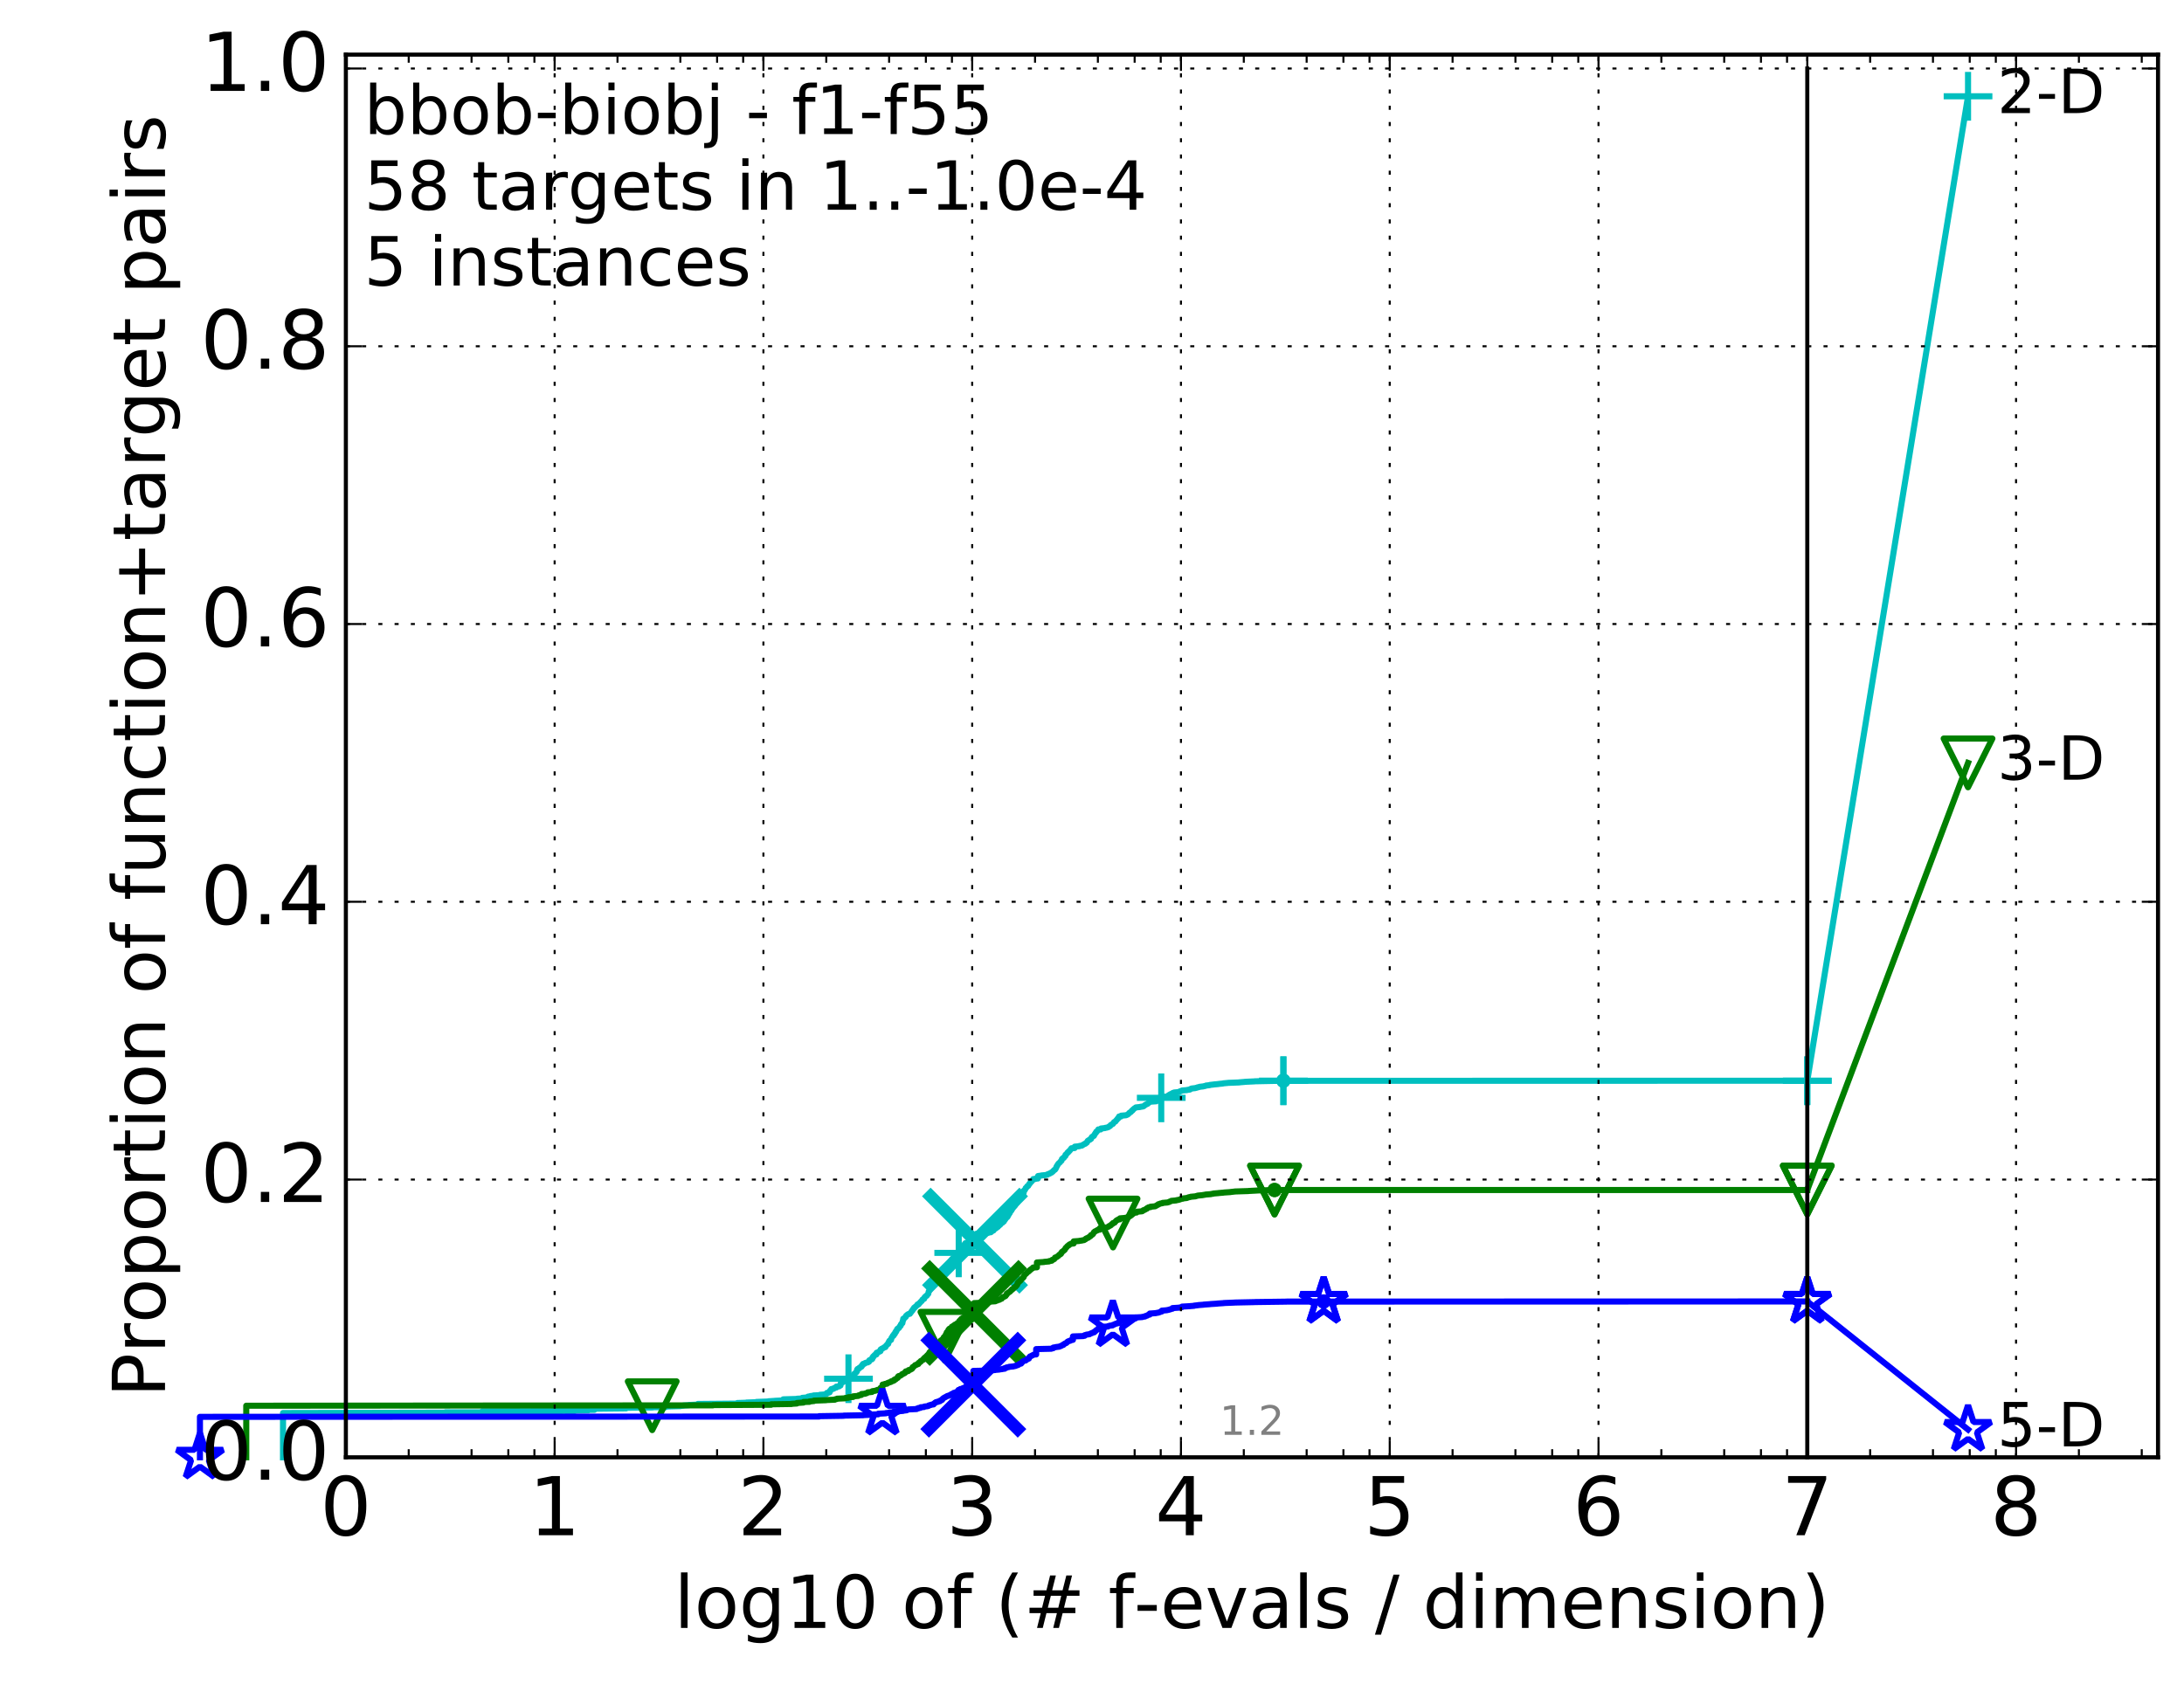 <?xml version="1.0" encoding="utf-8" standalone="no"?>
<!DOCTYPE svg PUBLIC "-//W3C//DTD SVG 1.1//EN"
  "http://www.w3.org/Graphics/SVG/1.1/DTD/svg11.dtd">
<!-- Created with matplotlib (http://matplotlib.org/) -->
<svg height="415pt" version="1.1" viewBox="0 0 538 415" width="538pt" xmlns="http://www.w3.org/2000/svg" xmlns:xlink="http://www.w3.org/1999/xlink">
 <defs>
  <style type="text/css">
*{stroke-linecap:butt;stroke-linejoin:round;stroke-miterlimit:100000;}
  </style>
 </defs>
 <g id="figure_1">
  <g id="patch_1">
   <path d="M 0 415.456 
L 538.8 415.456 
L 538.8 0 
L 0 0 
z
" style="fill:#ffffff;"/>
  </g>
  <g id="axes_1">
   <g id="patch_2">
    <path d="M 85.2 359.056 
L 531.6 359.056 
L 531.6 13.456 
L 85.2 13.456 
z
" style="fill:#ffffff;"/>
   </g>
   <g id="line2d_1">
    <defs>
     <path d="M 0 1.5 
C 0.398 1.5 0.779 1.342 1.061 1.061 
C 1.342 0.779 1.5 0.398 1.5 0 
C 1.5 -0.398 1.342 -0.779 1.061 -1.061 
C 0.779 -1.342 0.398 -1.5 0 -1.5 
C -0.398 -1.5 -0.779 -1.342 -1.061 -1.061 
C -1.342 -0.779 -1.5 -0.398 -1.5 0 
C -1.5 0.398 -1.342 0.779 -1.061 1.061 
C -0.779 1.342 -0.398 1.5 0 1.5 
z
" id="mae2c4809f1" style="stroke:#00bfbf;stroke-width:0.5;"/>
    </defs>
    <g>
     <use style="fill:#00bfbf;stroke:#00bfbf;stroke-width:0.5;" x="316.148" xlink:href="#mae2c4809f1" y="266.271"/>
     <use style="fill:#00bfbf;stroke:#00bfbf;stroke-width:0.5;" x="316.148" xlink:href="#mae2c4809f1" y="266.271"/>
    </g>
   </g>
   <g id="line2d_2">
    <path d="M 69.718 359.056 
L 69.718 348.137 
L 109.738 348.051 
L 109.738 347.965 
L 118.794 347.965 
L 118.794 347.708 
L 141.613 347.643 
L 141.613 347.536 
L 144.927 347.482 
L 144.927 347.354 
L 146.417 347.354 
L 146.417 347.085 
L 154.239 347 
L 154.239 346.849 
L 160.791 346.774 
L 160.791 346.721 
L 163.962 346.699 
L 163.962 346.538 
L 167.592 346.442 
L 167.592 346.41 
L 168.414 346.324 
L 168.414 346.292 
L 169.72 346.206 
L 169.72 346.163 
L 171.895 346.066 
L 171.895 345.906 
L 181.632 345.82 
L 181.632 345.68 
L 183.895 345.605 
L 183.895 345.562 
L 186.316 345.476 
L 186.316 345.412 
L 189.147 345.305 
L 189.253 345.251 
L 190.886 345.144 
L 190.886 345.133 
L 192.862 345.037 
L 192.952 344.769 
L 196.356 344.672 
L 196.356 344.618 
L 197.556 344.554 
L 197.628 344.404 
L 198.763 344.307 
L 198.832 344.221 
L 199.038 344.221 
L 199.038 344.103 
L 199.578 344.018 
L 199.578 343.975 
L 200.364 343.878 
L 200.428 343.814 
L 201.978 343.739 
L 201.978 343.653 
L 203.201 343.567 
L 203.201 343.524 
L 203.539 343.492 
L 203.594 343.353 
L 203.706 343.353 
L 203.706 343.181 
L 204.199 343.117 
L 204.199 343.052 
L 204.361 343.052 
L 204.468 342.634 
L 204.682 342.527 
L 204.787 342.237 
L 205.361 342.151 
L 205.412 342.023 
L 205.667 341.958 
L 205.769 341.862 
L 206.02 341.862 
L 206.02 341.636 
L 206.709 341.572 
L 206.757 341.4 
L 207.045 341.357 
L 207.141 340.703 
L 207.471 340.628 
L 207.564 340.51 
L 207.75 340.489 
L 207.796 340.124 
L 208.208 340.049 
L 208.208 339.995 
L 208.343 339.995 
L 208.433 339.791 
L 209.139 339.684 
L 209.139 339.652 
L 209.399 339.545 
L 209.484 339.437 
L 209.908 339.341 
L 209.908 339.287 
L 210.283 339.223 
L 210.324 338.622 
L 210.406 338.622 
L 210.488 338.44 
L 210.611 338.365 
L 210.692 338.279 
L 210.854 338.215 
L 210.934 338.011 
L 211.094 337.904 
L 211.133 337.453 
L 211.213 337.453 
L 211.252 337.292 
L 211.605 337.185 
L 211.644 337.035 
L 211.876 336.938 
L 211.953 336.82 
L 212.219 336.724 
L 212.257 336.552 
L 212.333 336.552 
L 212.333 336.38 
L 212.558 336.295 
L 212.595 336.048 
L 213.037 335.951 
L 213.11 335.823 
L 213.471 335.715 
L 213.471 335.705 
L 213.791 335.662 
L 213.861 335.554 
L 214.071 335.501 
L 214.141 335.158 
L 214.348 335.05 
L 214.451 334.997 
L 214.757 334.922 
L 214.859 334.793 
L 214.892 334.793 
L 214.926 334.439 
L 215.059 334.439 
L 215.093 334.203 
L 215.259 334.192 
L 215.357 333.956 
L 215.456 333.86 
L 215.554 333.774 
L 215.91 333.699 
L 215.942 333.291 
L 216.26 333.195 
L 216.355 333.109 
L 216.605 333.044 
L 216.605 332.948 
L 216.883 332.905 
L 216.944 332.476 
L 217.188 332.411 
L 217.188 332.304 
L 217.489 332.208 
L 217.579 332.133 
L 217.727 332.025 
L 217.727 331.993 
L 218.108 331.897 
L 218.196 331.65 
L 218.311 331.553 
L 218.397 331.414 
L 218.54 331.307 
L 218.597 331.21 
L 218.796 331.103 
L 218.88 330.727 
L 218.908 330.727 
L 218.992 330.545 
L 219.076 330.459 
L 219.104 330.341 
L 219.27 330.245 
L 219.27 330.223 
L 219.49 330.127 
L 219.599 329.655 
L 219.68 329.547 
L 219.789 329.419 
L 219.842 329.333 
L 219.95 329.086 
L 220.137 329.054 
L 220.243 328.7 
L 220.427 328.636 
L 220.531 328.271 
L 220.713 328.164 
L 220.713 327.96 
L 220.868 327.874 
L 220.971 327.552 
L 221.073 327.467 
L 221.073 327.381 
L 221.326 327.284 
L 221.426 327.134 
L 221.502 327.113 
L 221.601 326.855 
L 221.676 326.78 
L 221.75 326.683 
L 221.873 326.63 
L 221.922 326.33 
L 221.996 326.33 
L 222.093 326.104 
L 222.287 325.997 
L 222.383 325.418 
L 222.479 325.31 
L 222.503 324.914 
L 222.67 324.903 
L 222.741 324.763 
L 222.882 324.656 
L 222.976 324.57 
L 223.116 324.463 
L 223.208 324.184 
L 223.324 324.109 
L 223.416 324.013 
L 223.553 323.916 
L 223.553 323.895 
L 223.735 323.809 
L 223.735 323.777 
L 224.138 323.691 
L 224.249 323.508 
L 224.359 323.401 
L 224.468 323.24 
L 224.534 323.154 
L 224.643 322.961 
L 224.751 322.918 
L 224.816 322.747 
L 224.902 322.672 
L 224.966 322.5 
L 225.073 322.457 
L 225.179 322.189 
L 225.432 322.093 
L 225.536 321.91 
L 225.702 321.814 
L 225.806 321.674 
L 225.97 321.578 
L 226.011 321.395 
L 226.315 321.342 
L 226.415 321.127 
L 226.555 321.031 
L 226.655 320.923 
L 226.754 320.816 
L 226.852 320.677 
L 227.028 320.569 
L 227.126 320.398 
L 227.184 320.323 
L 227.223 320.215 
L 227.434 320.119 
L 227.492 320.001 
L 227.663 319.99 
L 227.72 319.7 
L 227.833 319.636 
L 227.908 319.475 
L 228.076 319.379 
L 228.169 319.261 
L 228.28 319.261 
L 228.391 319.068 
L 228.482 318.96 
L 228.592 318.853 
L 228.664 318.767 
L 228.773 318.22 
L 228.863 318.113 
L 228.952 317.845 
L 229.059 317.78 
L 229.131 317.63 
L 229.219 317.544 
L 229.29 317.384 
L 229.465 317.298 
L 229.57 316.922 
L 229.726 316.901 
L 229.83 316.665 
L 230.035 316.558 
L 230.12 316.483 
L 230.222 316.44 
L 230.239 316.311 
L 230.457 316.225 
L 230.491 315.807 
L 230.641 315.699 
L 230.674 315.614 
L 230.823 315.539 
L 230.921 315.292 
L 231.084 315.217 
L 231.182 315.056 
L 231.263 314.97 
L 231.343 314.863 
L 231.471 314.788 
L 231.471 314.734 
L 231.583 314.734 
L 231.662 314.487 
L 231.789 314.423 
L 231.899 314.326 
L 231.993 314.241 
L 232.071 314.101 
L 232.303 314.037 
L 232.334 313.876 
L 232.487 313.801 
L 232.548 312.975 
L 232.655 312.889 
L 232.715 312.793 
L 233.12 312.696 
L 233.223 312.385 
L 233.268 312.385 
L 233.371 312.042 
L 233.473 311.999 
L 233.546 311.752 
L 233.706 311.688 
L 233.778 311.377 
L 233.879 311.302 
L 233.936 311.087 
L 234.093 311.001 
L 234.178 310.733 
L 234.277 310.647 
L 234.32 310.572 
L 234.432 310.465 
L 234.516 310.25 
L 234.793 310.143 
L 234.876 309.939 
L 235.081 309.843 
L 235.176 309.682 
L 235.284 309.628 
L 235.391 309.457 
L 235.445 309.371 
L 235.552 309.178 
L 235.816 309.07 
L 235.921 308.995 
L 235.961 308.91 
L 236.026 308.802 
L 236.143 308.716 
L 236.247 308.556 
L 236.388 308.448 
L 236.491 308.126 
L 236.707 308.041 
L 236.782 307.783 
L 236.921 307.74 
L 236.946 307.301 
L 237.157 307.258 
L 237.219 306.979 
L 237.355 306.882 
L 237.355 306.818 
L 237.563 306.711 
L 237.66 306.485 
L 237.744 306.389 
L 237.841 306.271 
L 238.527 306.185 
L 238.527 306.11 
L 238.977 306.035 
L 238.977 305.906 
L 239.486 305.82 
L 239.486 305.777 
L 240.189 305.681 
L 240.276 304.104 
L 240.544 303.997 
L 240.544 303.975 
L 241.897 303.868 
L 241.907 303.847 
L 243.427 303.75 
L 243.493 303.675 
L 244.082 303.6 
L 244.191 303.482 
L 244.326 303.396 
L 244.38 303.267 
L 244.745 303.16 
L 244.851 302.903 
L 245.008 302.817 
L 245.113 302.742 
L 245.268 302.645 
L 245.371 302.602 
L 245.423 302.495 
L 245.525 302.377 
L 245.822 302.27 
L 245.88 302.034 
L 246.155 301.937 
L 246.255 301.809 
L 246.419 301.712 
L 246.509 301.476 
L 246.704 301.379 
L 246.809 301.315 
L 246.961 301.229 
L 247.001 301.047 
L 247.286 300.95 
L 247.381 300.736 
L 247.459 300.639 
L 247.568 300.5 
L 247.646 300.403 
L 247.746 300.189 
L 247.846 300.103 
L 247.93 300.017 
L 248.075 299.91 
L 248.166 299.813 
L 248.219 299.749 
L 248.272 299.588 
L 248.347 299.492 
L 248.445 299.288 
L 248.519 299.213 
L 248.624 298.945 
L 248.742 298.869 
L 248.845 298.515 
L 248.977 298.43 
L 249.086 298.29 
L 249.151 298.215 
L 249.253 298.033 
L 249.303 297.979 
L 249.396 297.679 
L 249.532 297.614 
L 249.639 297.411 
L 249.787 297.325 
L 249.885 297.132 
L 250.032 297.024 
L 250.136 296.81 
L 250.247 296.703 
L 250.357 296.467 
L 250.542 296.359 
L 250.65 296.027 
L 250.657 296.027 
L 250.758 295.619 
L 250.832 295.523 
L 250.94 295.405 
L 251.04 295.362 
L 251.126 295.158 
L 251.285 295.051 
L 251.377 294.868 
L 251.521 294.761 
L 251.625 294.493 
L 251.715 294.396 
L 251.825 294.214 
L 251.953 294.128 
L 252.004 294.042 
L 252.144 293.957 
L 252.239 293.324 
L 252.427 293.227 
L 252.533 293.045 
L 252.577 292.97 
L 252.67 292.702 
L 252.824 292.605 
L 252.891 292.466 
L 253.001 292.38 
L 253.044 292.273 
L 253.274 292.187 
L 253.346 292.037 
L 253.412 291.972 
L 253.508 291.747 
L 253.639 291.65 
L 253.727 291.468 
L 253.869 291.361 
L 253.956 291.221 
L 254.09 291.136 
L 254.2 290.964 
L 254.27 290.857 
L 254.293 290.825 
L 254.436 290.739 
L 254.522 290.503 
L 255.068 290.471 
L 255.068 290.385 
L 255.665 290.363 
L 255.709 289.752 
L 256.494 289.645 
L 256.541 289.612 
L 257.638 289.505 
L 257.638 289.494 
L 258.06 289.387 
L 258.137 289.28 
L 258.512 289.173 
L 258.574 289.14 
L 258.749 289.044 
L 258.801 288.98 
L 259.049 288.894 
L 259.146 288.786 
L 259.321 288.679 
L 259.409 288.529 
L 259.582 288.422 
L 259.682 288.272 
L 259.893 288.175 
L 259.956 288.068 
L 260.04 287.982 
L 260.129 287.767 
L 260.196 287.671 
L 260.284 287.392 
L 260.35 287.349 
L 260.455 287.102 
L 260.559 286.995 
L 260.663 286.791 
L 260.72 286.727 
L 260.823 286.609 
L 260.96 286.502 
L 261.071 286.405 
L 261.151 286.33 
L 261.257 286.169 
L 261.354 286.062 
L 261.437 285.998 
L 261.496 285.965 
L 261.6 285.558 
L 261.744 285.45 
L 261.798 285.375 
L 262.043 285.279 
L 262.149 285.075 
L 262.234 284.989 
L 262.314 284.903 
L 262.435 284.828 
L 262.478 284.517 
L 262.641 284.421 
L 262.752 284.281 
L 262.807 284.195 
L 262.909 284.12 
L 262.983 284.024 
L 262.995 283.938 
L 263.17 283.874 
L 263.27 283.67 
L 263.416 283.606 
L 263.527 283.455 
L 263.64 283.37 
L 263.75 283.144 
L 263.9 283.037 
L 263.934 282.908 
L 264.72 282.855 
L 264.759 282.511 
L 265.876 282.404 
L 265.876 282.35 
L 266.525 282.243 
L 266.634 282.147 
L 266.822 282.05 
L 266.924 281.986 
L 267.061 281.9 
L 267.168 281.857 
L 267.377 281.782 
L 267.46 281.643 
L 267.708 281.535 
L 267.793 281.353 
L 267.871 281.246 
L 267.952 281.085 
L 268.123 280.988 
L 268.213 280.892 
L 268.48 280.795 
L 268.535 280.688 
L 268.768 280.591 
L 268.864 280.302 
L 268.951 280.227 
L 268.989 280.119 
L 269.191 280.012 
L 269.297 279.905 
L 269.453 279.873 
L 269.563 279.669 
L 269.604 279.572 
L 269.696 279.401 
L 269.8 279.293 
L 269.86 279.143 
L 269.992 279.057 
L 270.066 278.821 
L 270.264 278.714 
L 270.37 278.553 
L 270.513 278.457 
L 270.555 278.274 
L 271.144 278.274 
L 271.225 278.038 
L 272.214 277.931 
L 272.214 277.888 
L 272.707 277.813 
L 272.817 277.76 
L 273.052 277.695 
L 273.141 277.588 
L 273.314 277.481 
L 273.417 277.459 
L 273.539 277.352 
L 273.616 277.191 
L 273.814 277.094 
L 273.898 277.009 
L 274.153 276.901 
L 274.257 276.74 
L 274.35 276.633 
L 274.421 276.483 
L 274.621 276.376 
L 274.711 276.322 
L 274.785 276.311 
L 274.872 276.129 
L 275.007 276.022 
L 275.116 275.882 
L 275.211 275.775 
L 275.305 275.625 
L 275.473 275.539 
L 275.58 275.249 
L 275.657 275.164 
L 275.673 275.089 
L 276.128 275.089 
L 276.18 274.885 
L 277.368 274.778 
L 277.474 274.735 
L 277.701 274.638 
L 277.812 274.584 
L 277.944 274.477 
L 278.052 274.37 
L 278.121 274.284 
L 278.232 274.155 
L 278.463 274.048 
L 278.564 273.962 
L 278.667 273.887 
L 278.771 273.694 
L 278.981 273.587 
L 279.086 273.394 
L 279.245 273.287 
L 279.346 273.179 
L 279.483 273.072 
L 279.568 273.018 
L 279.744 272.911 
L 279.808 272.847 
L 280.876 272.739 
L 280.876 272.707 
L 281.629 272.6 
L 281.711 272.546 
L 281.873 272.439 
L 281.98 272.321 
L 282.162 272.214 
L 282.233 272.171 
L 282.423 272.064 
L 282.523 272.021 
L 282.691 271.956 
L 282.802 271.828 
L 282.964 271.731 
L 283.058 271.635 
L 283.232 271.527 
L 283.298 271.442 
L 284.835 271.334 
L 284.934 271.238 
L 285.084 271.141 
L 285.177 271.002 
L 285.396 270.894 
L 285.502 270.777 
L 285.795 270.701 
L 285.881 270.605 
L 286.046 270.508 
L 286.157 270.39 
L 286.332 270.294 
L 286.332 270.262 
L 287.408 270.154 
L 287.485 270.122 
L 287.8 270.015 
L 287.892 269.833 
L 288.152 269.725 
L 288.259 269.618 
L 288.519 269.543 
L 288.583 269.479 
L 288.78 269.371 
L 288.864 269.296 
L 289.255 269.189 
L 289.255 269.168 
L 290.338 269.071 
L 290.384 269.007 
L 290.701 268.91 
L 290.756 268.846 
L 291.103 268.749 
L 291.175 268.685 
L 292.379 268.578 
L 292.477 268.535 
L 293.136 268.438 
L 293.233 268.32 
L 293.524 268.224 
L 293.524 268.191 
L 294.45 268.084 
L 294.503 268.063 
L 294.919 267.955 
L 294.938 267.923 
L 295.427 267.816 
L 295.48 267.773 
L 296.409 267.666 
L 296.507 267.634 
L 297.005 267.526 
L 297.084 267.462 
L 297.96 267.365 
L 298.001 267.312 
L 298.956 267.205 
L 298.956 267.194 
L 300.137 267.087 
L 300.186 267.065 
L 301.247 266.958 
L 301.348 266.915 
L 302.506 266.808 
L 302.506 266.797 
L 305.29 266.69 
L 305.293 266.668 
L 306.589 266.561 
L 306.646 266.54 
L 309.022 266.432 
L 309.079 266.411 
L 314.366 266.304 
L 314.366 266.293 
L 445.2 266.271 
L 445.2 266.271 
" style="fill:none;stroke:#00bfbf;stroke-linecap:square;stroke-width:1.5;"/>
   </g>
   <g id="line2d_3">
    <defs>
     <path d="M -6 0 
L 6 0 
M 0 6 
L 0 -6 
" id="mcc02a26978" style="stroke:#00bfbf;stroke-width:1.5;"/>
    </defs>
    <g>
     <use style="fill:none;stroke:#00bfbf;stroke-width:1.5;" x="209.009" xlink:href="#mcc02a26978" y="339.684"/>
     <use style="fill:none;stroke:#00bfbf;stroke-width:1.5;" x="236.169" xlink:href="#mcc02a26978" y="308.684"/>
     <use style="fill:none;stroke:#00bfbf;stroke-width:1.5;" x="286.056" xlink:href="#mcc02a26978" y="270.487"/>
     <use style="fill:none;stroke:#00bfbf;stroke-width:1.5;" x="316.148" xlink:href="#mcc02a26978" y="266.271"/>
     <use style="fill:none;stroke:#00bfbf;stroke-width:1.5;" x="316.148" xlink:href="#mcc02a26978" y="266.271"/>
     <use style="fill:none;stroke:#00bfbf;stroke-width:1.5;" x="445.2" xlink:href="#mcc02a26978" y="266.271"/>
    </g>
   </g>
   <g id="line2d_4"/>
   <g id="line2d_5">
    <path clip-path="url(#pd75992b14d)" d="M 240.178 305.681 
" style="fill:none;stroke:#00bfbf;stroke-linecap:square;"/>
    <defs>
     <path d="M -12 12 
L 12 -12 
M -12 -12 
L 12 12 
" id="md243ceccdf" style="stroke:#00bfbf;stroke-width:3.0;"/>
    </defs>
    <g clip-path="url(#pd75992b14d)">
     <use style="fill:#00bfbf;stroke:#00bfbf;stroke-width:3.0;" x="240.178" xlink:href="#md243ceccdf" y="305.681"/>
    </g>
   </g>
   <g id="line2d_6">
    <defs>
     <path d="M 0 1.5 
C 0.398 1.5 0.779 1.342 1.061 1.061 
C 1.342 0.779 1.5 0.398 1.5 0 
C 1.5 -0.398 1.342 -0.779 1.061 -1.061 
C 0.779 -1.342 0.398 -1.5 0 -1.5 
C -0.398 -1.5 -0.779 -1.342 -1.061 -1.061 
C -1.342 -0.779 -1.5 -0.398 -1.5 0 
C -1.5 0.398 -1.342 0.779 -1.061 1.061 
C -0.779 1.342 -0.398 1.5 0 1.5 
z
" id="me9d97bd669" style="stroke:#008000;stroke-width:0.5;"/>
    </defs>
    <g>
     <use style="fill:#008000;stroke:#008000;stroke-width:0.5;" x="313.968" xlink:href="#me9d97bd669" y="293.195"/>
     <use style="fill:#008000;stroke:#008000;stroke-width:0.5;" x="313.968" xlink:href="#me9d97bd669" y="293.195"/>
    </g>
   </g>
   <g id="line2d_7">
    <path d="M 60.662 359.056 
L 60.662 346.345 
L 175.632 346.249 
L 175.632 346.184 
L 189.982 346.109 
L 189.982 345.991 
L 195.034 345.916 
L 195.034 345.873 
L 196.305 345.798 
L 196.305 345.67 
L 197.941 345.562 
L 197.941 345.412 
L 199.377 345.391 
L 199.377 345.294 
L 200.514 345.187 
L 200.514 345.09 
L 203.501 344.983 
L 203.501 344.951 
L 205.667 344.854 
L 205.667 344.779 
L 206.202 344.672 
L 206.202 344.608 
L 208.162 344.522 
L 208.223 344.436 
L 208.965 344.382 
L 208.994 344.254 
L 210.159 344.189 
L 210.159 344.028 
L 211.449 343.921 
L 211.527 343.782 
L 212.194 343.685 
L 212.219 343.46 
L 213.134 343.385 
L 213.134 343.32 
L 213.542 343.245 
L 213.59 343.17 
L 213.755 343.106 
L 213.755 343.052 
L 214.814 342.945 
L 214.881 342.763 
L 215.63 342.655 
L 215.738 342.602 
L 216.038 342.494 
L 216.102 342.452 
L 216.688 342.344 
L 216.729 342.248 
L 216.893 342.151 
L 216.934 341.937 
L 217.339 341.851 
L 217.419 341.132 
L 217.933 341.046 
L 217.953 340.982 
L 218.493 340.918 
L 218.569 340.778 
L 218.908 340.671 
L 218.908 340.639 
L 219.298 340.532 
L 219.298 340.51 
L 219.481 340.478 
L 219.535 340.338 
L 220.003 340.242 
L 220.021 340.145 
L 220.287 340.102 
L 220.304 339.92 
L 220.653 339.834 
L 220.687 339.727 
L 220.859 339.652 
L 220.962 339.555 
L 221.149 339.47 
L 221.2 339.18 
L 221.334 339.148 
L 221.351 339.051 
L 221.799 338.944 
L 221.799 338.901 
L 221.996 338.815 
L 222.061 338.74 
L 222.223 338.644 
L 222.271 338.526 
L 222.654 338.418 
L 222.733 338.354 
L 222.859 338.3 
L 222.89 338.139 
L 223.061 338.139 
L 223.123 337.882 
L 223.735 337.807 
L 223.81 337.571 
L 224.197 337.496 
L 224.226 337.432 
L 224.534 337.324 
L 224.621 337.185 
L 224.737 337.163 
L 224.823 336.831 
L 225.08 336.724 
L 225.165 336.638 
L 225.263 336.531 
L 225.334 336.488 
L 225.432 336.391 
L 225.432 336.348 
L 225.819 336.241 
L 225.929 336.112 
L 226.214 336.069 
L 226.295 335.79 
L 226.482 335.737 
L 226.562 335.587 
L 226.8 335.501 
L 226.813 335.34 
L 227.035 335.243 
L 227.139 335.136 
L 227.358 335.061 
L 227.396 334.954 
L 227.663 334.868 
L 227.751 334.568 
L 228.2 334.471 
L 228.311 334.289 
L 228.384 334.224 
L 228.482 333.956 
L 228.616 333.913 
L 228.712 333.806 
L 228.893 333.709 
L 228.988 333.184 
L 229.119 333.087 
L 229.213 332.926 
L 229.436 332.916 
L 229.518 332.626 
L 229.795 332.529 
L 229.795 332.508 
L 229.978 332.422 
L 229.978 332.39 
L 230.261 332.283 
L 230.351 332.047 
L 230.474 331.94 
L 230.574 331.768 
L 230.729 331.736 
L 230.817 331.414 
L 231.036 331.328 
L 231.144 330.963 
L 231.338 330.856 
L 231.413 330.642 
L 231.604 330.556 
L 231.71 330.309 
L 231.899 330.202 
L 231.972 330.148 
L 232.128 330.105 
L 232.128 329.998 
L 232.334 329.901 
L 232.436 329.612 
L 232.518 329.569 
L 232.528 329.43 
L 232.69 329.322 
L 232.771 329.215 
L 232.901 329.194 
L 233.001 328.764 
L 233.13 328.679 
L 233.228 328.26 
L 233.366 328.153 
L 233.473 328.035 
L 233.541 327.928 
L 233.648 327.627 
L 233.764 327.52 
L 233.86 327.391 
L 234.24 327.284 
L 234.287 327.188 
L 234.409 327.08 
L 234.465 326.887 
L 234.659 326.812 
L 234.77 326.716 
L 234.971 326.619 
L 234.971 326.566 
L 235.225 326.49 
L 235.234 326.372 
L 235.538 326.287 
L 235.645 326.169 
L 235.768 326.094 
L 235.838 325.986 
L 236.134 325.879 
L 236.238 325.815 
L 236.29 325.729 
L 236.324 325.471 
L 236.486 325.428 
L 236.588 325.192 
L 236.824 325.085 
L 236.824 324.935 
L 237.207 324.828 
L 237.223 324.667 
L 237.485 324.603 
L 237.534 324.506 
L 237.68 324.409 
L 237.777 324.12 
L 237.817 324.023 
L 237.865 323.873 
L 238.04 323.787 
L 238.12 323.712 
L 238.348 323.616 
L 238.426 323.476 
L 239.957 323.476 
L 239.957 321.063 
L 242.575 320.955 
L 242.575 320.945 
L 243.315 320.859 
L 243.383 320.72 
L 245.173 320.612 
L 245.173 320.548 
L 245.613 320.441 
L 245.619 320.355 
L 246.128 320.258 
L 246.227 320.226 
L 246.381 320.119 
L 246.49 320.033 
L 246.755 319.969 
L 246.825 319.797 
L 246.894 319.69 
L 246.948 319.604 
L 247.37 319.497 
L 247.48 319.422 
L 247.702 319.314 
L 247.805 319.121 
L 247.918 319.035 
L 248.015 318.724 
L 248.287 318.617 
L 248.362 318.456 
L 248.552 318.36 
L 248.641 318.317 
L 248.789 318.242 
L 248.887 318.102 
L 248.994 318.027 
L 249.057 317.898 
L 249.255 317.802 
L 249.332 317.62 
L 249.603 317.523 
L 249.707 317.351 
L 249.81 317.298 
L 249.89 317.137 
L 250.15 317.051 
L 250.261 316.869 
L 250.362 316.815 
L 250.458 316.633 
L 250.576 316.547 
L 250.675 316.107 
L 250.788 316.107 
L 250.895 315.85 
L 251.113 315.764 
L 251.192 315.56 
L 251.438 315.463 
L 251.538 315.238 
L 251.633 315.131 
L 251.741 315.013 
L 251.955 314.906 
L 252.027 314.734 
L 252.184 314.627 
L 252.281 314.284 
L 252.364 314.176 
L 252.469 313.994 
L 252.701 313.887 
L 252.808 313.758 
L 252.914 313.661 
L 252.999 313.522 
L 253.178 313.415 
L 253.194 313.34 
L 253.41 313.254 
L 253.494 313.114 
L 253.692 313.007 
L 253.747 312.878 
L 253.923 312.782 
L 253.923 312.76 
L 254.09 312.664 
L 254.179 312.557 
L 254.402 312.46 
L 254.497 312.288 
L 255.435 312.246 
L 255.435 311.044 
L 257.177 310.937 
L 257.238 310.894 
L 258.41 310.797 
L 258.442 310.712 
L 259.092 310.615 
L 259.172 310.422 
L 259.512 310.325 
L 259.591 310.261 
L 259.703 310.218 
L 259.799 310.025 
L 259.826 309.939 
L 259.895 309.843 
L 260.271 309.735 
L 260.379 309.617 
L 260.591 309.51 
L 260.701 309.424 
L 260.801 309.317 
L 260.902 309.178 
L 261.109 309.081 
L 261.213 309.028 
L 261.356 308.92 
L 261.412 308.674 
L 261.501 308.674 
L 261.587 308.438 
L 261.777 308.341 
L 261.808 308.298 
L 261.98 308.191 
L 262.058 308.073 
L 262.239 307.976 
L 262.336 307.826 
L 262.378 307.762 
L 262.482 307.526 
L 262.562 307.419 
L 262.655 307.354 
L 262.789 307.258 
L 262.896 307.075 
L 263.024 306.968 
L 263.117 306.893 
L 263.325 306.796 
L 263.43 306.625 
L 263.711 306.518 
L 263.799 306.442 
L 264.49 306.367 
L 264.49 305.852 
L 265.825 305.756 
L 265.825 305.734 
L 266.541 305.638 
L 266.541 305.616 
L 267.05 305.531 
L 267.158 305.423 
L 267.381 305.348 
L 267.471 305.198 
L 267.699 305.091 
L 267.699 305.08 
L 268.046 304.973 
L 268.135 304.855 
L 268.361 304.748 
L 268.428 304.673 
L 268.619 304.576 
L 268.726 304.329 
L 269.045 304.222 
L 269.156 304.093 
L 269.248 304.04 
L 269.35 303.825 
L 269.411 303.718 
L 269.485 303.589 
L 269.651 303.493 
L 269.703 303.407 
L 269.963 303.3 
L 270.051 303.235 
L 270.29 303.149 
L 270.385 303.031 
L 270.915 302.967 
L 270.915 302.624 
L 272.389 302.527 
L 272.469 302.441 
L 272.862 302.334 
L 272.96 302.259 
L 273.165 302.152 
L 273.218 302.066 
L 273.514 301.959 
L 273.622 301.884 
L 273.754 301.787 
L 273.842 301.626 
L 274.09 301.519 
L 274.18 301.337 
L 274.571 301.24 
L 274.677 301.058 
L 274.814 300.961 
L 274.924 300.811 
L 275.044 300.704 
L 275.11 300.639 
L 275.425 300.532 
L 275.522 300.425 
L 275.898 300.425 
L 275.898 300.178 
L 277.139 300.071 
L 277.139 300.06 
L 277.676 299.953 
L 277.757 299.867 
L 278.111 299.77 
L 278.216 299.685 
L 278.474 299.577 
L 278.535 299.459 
L 278.75 299.363 
L 278.822 299.299 
L 278.951 299.191 
L 279.061 299.063 
L 279.248 298.966 
L 279.328 298.88 
L 279.656 298.773 
L 279.657 298.751 
L 279.97 298.751 
L 280.076 298.548 
L 281.287 298.44 
L 281.375 298.419 
L 281.53 298.312 
L 281.633 298.183 
L 281.964 298.097 
L 282.026 298.043 
L 282.181 297.958 
L 282.261 297.893 
L 282.531 297.786 
L 282.596 297.647 
L 282.835 297.561 
L 282.929 297.464 
L 283.413 297.411 
L 283.413 297.314 
L 284.546 297.207 
L 284.656 297.132 
L 284.91 297.024 
L 285.012 296.928 
L 285.271 296.821 
L 285.328 296.713 
L 285.724 296.606 
L 285.798 296.542 
L 286.395 296.435 
L 286.395 296.37 
L 287.646 296.263 
L 287.733 296.22 
L 288.073 296.123 
L 288.141 296.048 
L 288.45 295.941 
L 288.547 295.866 
L 289.722 295.759 
L 289.73 295.727 
L 290.335 295.619 
L 290.436 295.587 
L 290.788 295.48 
L 290.887 295.394 
L 291.379 295.33 
L 291.379 295.276 
L 292.339 295.169 
L 292.444 295.126 
L 292.736 295.019 
L 292.782 294.997 
L 293.298 294.89 
L 293.337 294.858 
L 294.524 294.75 
L 294.595 294.708 
L 294.985 294.6 
L 295.076 294.568 
L 296.243 294.461 
L 296.243 294.45 
L 296.892 294.343 
L 296.975 294.311 
L 298.286 294.214 
L 298.335 294.182 
L 298.894 294.096 
L 298.894 294.064 
L 300.164 293.957 
L 300.164 293.946 
L 301.434 293.839 
L 301.471 293.817 
L 303.092 293.71 
L 303.108 293.689 
L 304.095 293.581 
L 304.169 293.56 
L 307.514 293.453 
L 307.616 293.431 
L 309.677 293.324 
L 309.677 293.313 
L 313.968 293.206 
L 313.968 293.195 
L 445.2 293.195 
L 445.2 293.195 
" style="fill:none;stroke:#008000;stroke-linecap:square;stroke-width:1.5;"/>
   </g>
   <g id="line2d_8">
    <defs>
     <path d="M -0 6 
L 6 -6 
L -6 -6 
z
" id="me45963231f" style="stroke:#008000;stroke-linejoin:miter;stroke-width:1.5;"/>
    </defs>
    <g>
     <use style="fill:none;stroke:#008000;stroke-linejoin:miter;stroke-width:1.5;" x="160.664" xlink:href="#me45963231f" y="346.345"/>
     <use style="fill:none;stroke:#008000;stroke-linejoin:miter;stroke-width:1.5;" x="232.771" xlink:href="#me45963231f" y="329.226"/>
     <use style="fill:none;stroke:#008000;stroke-linejoin:miter;stroke-width:1.5;" x="274.18" xlink:href="#me45963231f" y="301.337"/>
     <use style="fill:none;stroke:#008000;stroke-linejoin:miter;stroke-width:1.5;" x="313.968" xlink:href="#me45963231f" y="293.195"/>
     <use style="fill:none;stroke:#008000;stroke-linejoin:miter;stroke-width:1.5;" x="313.968" xlink:href="#me45963231f" y="293.195"/>
     <use style="fill:none;stroke:#008000;stroke-linejoin:miter;stroke-width:1.5;" x="445.2" xlink:href="#me45963231f" y="293.195"/>
    </g>
   </g>
   <g id="line2d_9"/>
   <g id="line2d_10">
    <path clip-path="url(#pd75992b14d)" d="M 239.95 323.476 
" style="fill:none;stroke:#008000;stroke-linecap:square;"/>
    <defs>
     <path d="M -12 12 
L 12 -12 
M -12 -12 
L 12 12 
" id="me3aaee9e05" style="stroke:#008000;stroke-width:3.0;"/>
    </defs>
    <g clip-path="url(#pd75992b14d)">
     <use style="fill:#008000;stroke:#008000;stroke-width:3.0;" x="239.95" xlink:href="#me3aaee9e05" y="323.476"/>
    </g>
   </g>
   <g id="line2d_11">
    <defs>
     <path d="M 0 1.5 
C 0.398 1.5 0.779 1.342 1.061 1.061 
C 1.342 0.779 1.5 0.398 1.5 0 
C 1.5 -0.398 1.342 -0.779 1.061 -1.061 
C 0.779 -1.342 0.398 -1.5 0 -1.5 
C -0.398 -1.5 -0.779 -1.342 -1.061 -1.061 
C -1.342 -0.779 -1.5 -0.398 -1.5 0 
C -1.5 0.398 -1.342 0.779 -1.061 1.061 
C -0.779 1.342 -0.398 1.5 0 1.5 
z
" id="ma79333e4a7" style="stroke:#0000ff;stroke-width:0.5;"/>
    </defs>
    <g>
     <use style="fill:#0000ff;stroke:#0000ff;stroke-width:0.5;" x="326.067" xlink:href="#ma79333e4a7" y="320.655"/>
     <use style="fill:#0000ff;stroke:#0000ff;stroke-width:0.5;" x="326.067" xlink:href="#ma79333e4a7" y="320.655"/>
    </g>
   </g>
   <g id="line2d_12">
    <path d="M 49.253 359.056 
L 49.253 349.081 
L 201.773 349.006 
L 201.773 348.92 
L 207.833 348.823 
L 207.833 348.78 
L 212.714 348.684 
L 212.773 348.652 
L 215.033 348.544 
L 215.059 348.501 
L 216.329 348.458 
L 216.355 348.308 
L 218.224 348.212 
L 218.224 348.158 
L 219.109 348.094 
L 219.121 347.997 
L 220.025 347.954 
L 220.025 347.858 
L 221.371 347.772 
L 221.462 347.697 
L 222.517 347.611 
L 222.603 347.557 
L 223.37 347.461 
L 223.452 347.397 
L 223.644 347.321 
L 223.735 347.257 
L 225.814 347.161 
L 225.913 347.032 
L 226.263 346.989 
L 226.263 346.903 
L 226.726 346.871 
L 226.805 346.721 
L 227.595 346.667 
L 227.693 346.549 
L 228.511 346.453 
L 228.519 346.42 
L 228.78 346.367 
L 228.816 346.26 
L 229.286 346.163 
L 229.314 346.109 
L 229.981 346.013 
L 230.015 345.841 
L 230.239 345.734 
L 230.333 345.605 
L 230.514 345.573 
L 230.568 345.455 
L 231.107 345.369 
L 231.107 345.294 
L 231.577 345.219 
L 231.666 345.037 
L 231.98 344.94 
L 232.08 344.908 
L 232.136 344.811 
L 232.229 344.618 
L 232.371 344.522 
L 232.414 344.468 
L 232.615 344.372 
L 232.712 344.286 
L 232.995 344.189 
L 233.102 344.082 
L 233.362 343.975 
L 233.362 343.943 
L 233.798 343.867 
L 233.798 343.792 
L 234.255 343.749 
L 234.35 343.492 
L 234.741 343.428 
L 234.796 343.299 
L 234.95 343.213 
L 234.95 343.181 
L 235.313 343.127 
L 235.41 343.031 
L 235.698 342.934 
L 235.698 342.891 
L 236.023 342.806 
L 236.107 342.462 
L 236.478 342.376 
L 236.554 342.237 
L 237.147 342.141 
L 237.222 342.001 
L 237.604 341.894 
L 237.682 341.797 
L 237.898 341.701 
L 237.922 341.615 
L 238.104 341.518 
L 238.132 341.475 
L 238.378 341.368 
L 238.467 341.304 
L 238.801 341.197 
L 238.801 341.154 
L 239.77 341.154 
L 239.77 337.764 
L 243.802 337.678 
L 243.802 337.646 
L 245.09 337.56 
L 245.09 337.528 
L 246.185 337.432 
L 246.185 337.41 
L 246.979 337.303 
L 246.979 337.26 
L 247.49 337.228 
L 247.49 337.078 
L 247.892 337.013 
L 247.929 336.917 
L 248.548 336.809 
L 248.61 336.756 
L 249.668 336.659 
L 249.753 336.616 
L 250.156 336.541 
L 250.156 336.498 
L 250.57 336.391 
L 250.627 336.348 
L 250.9 336.252 
L 250.958 336.177 
L 251.097 336.069 
L 251.118 336.037 
L 251.541 335.962 
L 251.638 335.79 
L 251.756 335.715 
L 251.839 335.501 
L 252.082 335.393 
L 252.168 335.308 
L 252.661 335.2 
L 252.696 335.115 
L 252.876 335.029 
L 252.934 334.911 
L 253.243 334.825 
L 253.257 334.782 
L 253.454 334.718 
L 253.519 334.439 
L 253.664 334.353 
L 253.742 334.203 
L 254.011 334.106 
L 254.104 334.042 
L 254.333 333.935 
L 254.432 333.86 
L 254.713 333.763 
L 254.77 333.709 
L 255.249 333.709 
L 255.249 332.39 
L 258.972 332.304 
L 258.972 332.261 
L 259.442 332.176 
L 259.442 332.025 
L 260.051 331.918 
L 260.145 331.886 
L 260.956 331.789 
L 261.024 331.725 
L 261.375 331.618 
L 261.446 331.596 
L 261.556 331.5 
L 261.637 331.446 
L 261.963 331.35 
L 262.038 331.199 
L 262.256 331.092 
L 262.348 331.017 
L 262.613 330.91 
L 262.621 330.878 
L 262.75 330.835 
L 262.85 330.674 
L 262.997 330.567 
L 262.997 330.556 
L 263.225 330.449 
L 263.308 330.416 
L 263.677 330.32 
L 263.772 330.202 
L 264.305 330.105 
L 264.305 329.269 
L 266.854 329.183 
L 266.854 329.14 
L 267.185 329.108 
L 267.185 328.968 
L 267.585 328.872 
L 267.629 328.829 
L 268.402 328.722 
L 268.496 328.646 
L 268.687 328.561 
L 268.745 328.518 
L 269.051 328.432 
L 269.156 328.346 
L 269.574 328.239 
L 269.602 328.089 
L 269.85 327.981 
L 269.954 327.81 
L 270.116 327.703 
L 270.116 327.692 
L 270.331 327.585 
L 270.388 327.531 
L 270.73 327.52 
L 270.73 326.93 
L 272.924 326.834 
L 272.924 326.748 
L 273.335 326.651 
L 273.335 326.63 
L 274.073 326.544 
L 274.14 326.437 
L 274.454 326.351 
L 274.516 326.297 
L 274.788 326.19 
L 274.872 326.136 
L 275.339 326.029 
L 275.441 325.965 
L 275.713 325.954 
L 275.713 325.514 
L 277.601 325.407 
L 277.659 325.386 
L 278.427 325.289 
L 278.482 325.214 
L 278.995 325.107 
L 279.04 325.032 
L 279.252 324.957 
L 279.357 324.849 
L 279.785 324.785 
L 279.785 324.592 
L 281.361 324.506 
L 281.361 324.463 
L 282.069 324.356 
L 282.114 324.259 
L 282.571 324.152 
L 282.643 324.088 
L 282.772 323.98 
L 282.88 323.948 
L 283.228 323.884 
L 283.228 323.637 
L 284.726 323.53 
L 284.754 323.508 
L 285.372 323.401 
L 285.463 323.369 
L 285.781 323.262 
L 285.89 323.176 
L 286.211 323.122 
L 286.211 322.918 
L 287.446 322.811 
L 287.446 322.8 
L 287.969 322.693 
L 288.071 322.65 
L 288.463 322.543 
L 288.57 322.479 
L 288.841 322.436 
L 288.841 322.286 
L 290.487 322.178 
L 290.522 322.157 
L 291.059 322.05 
L 291.059 322.039 
L 291.194 322.039 
L 291.194 321.921 
L 293.154 321.814 
L 293.154 321.803 
L 294.146 321.728 
L 294.146 321.685 
L 295.132 321.578 
L 295.153 321.556 
L 296.542 321.449 
L 296.551 321.427 
L 298.081 321.32 
L 298.145 321.299 
L 299.853 321.191 
L 299.873 321.17 
L 301.475 321.063 
L 301.493 321.041 
L 304.146 320.934 
L 304.146 320.923 
L 309.06 320.816 
L 309.06 320.805 
L 316.965 320.698 
L 316.965 320.687 
L 445.2 320.655 
L 445.2 320.655 
" style="fill:none;stroke:#0000ff;stroke-linecap:square;stroke-width:1.5;"/>
   </g>
   <g id="line2d_13">
    <defs>
     <path d="M 0 -6 
L -1.347 -1.854 
L -5.706 -1.854 
L -2.18 0.708 
L -3.527 4.854 
L -0 2.292 
L 3.527 4.854 
L 2.18 0.708 
L 5.706 -1.854 
L 1.347 -1.854 
z
" id="m94560b2898" style="stroke:#0000ff;stroke-linejoin:bevel;stroke-width:1.5;"/>
    </defs>
    <g>
     <use style="fill:none;stroke:#0000ff;stroke-linejoin:bevel;stroke-width:1.5;" x="49.253" xlink:href="#m94560b2898" y="359.056"/>
     <use style="fill:none;stroke:#0000ff;stroke-linejoin:bevel;stroke-width:1.5;" x="217.363" xlink:href="#m94560b2898" y="348.212"/>
     <use style="fill:none;stroke:#0000ff;stroke-linejoin:bevel;stroke-width:1.5;" x="274.14" xlink:href="#m94560b2898" y="326.448"/>
     <use style="fill:none;stroke:#0000ff;stroke-linejoin:bevel;stroke-width:1.5;" x="326.067" xlink:href="#m94560b2898" y="320.666"/>
     <use style="fill:none;stroke:#0000ff;stroke-linejoin:bevel;stroke-width:1.5;" x="326.067" xlink:href="#m94560b2898" y="320.655"/>
     <use style="fill:none;stroke:#0000ff;stroke-linejoin:bevel;stroke-width:1.5;" x="445.2" xlink:href="#m94560b2898" y="320.655"/>
    </g>
   </g>
   <g id="line2d_14"/>
   <g id="line2d_15">
    <path clip-path="url(#pd75992b14d)" d="M 239.765 341.154 
" style="fill:none;stroke:#0000ff;stroke-linecap:square;"/>
    <defs>
     <path d="M -12 12 
L 12 -12 
M -12 -12 
L 12 12 
" id="me5222830a2" style="stroke:#0000ff;stroke-width:3.0;"/>
    </defs>
    <g clip-path="url(#pd75992b14d)">
     <use style="fill:#0000ff;stroke:#0000ff;stroke-width:3.0;" x="239.765" xlink:href="#me5222830a2" y="341.154"/>
    </g>
   </g>
   <g id="line2d_16">
    <path d="M 445.2 320.655 
L 484.8 352.213 
" style="fill:none;stroke:#0000ff;stroke-linecap:square;stroke-width:1.5;"/>
    <g>
     <use style="fill:none;stroke:#0000ff;stroke-linejoin:bevel;stroke-width:1.5;" x="445.2" xlink:href="#m94560b2898" y="320.655"/>
     <use style="fill:none;stroke:#0000ff;stroke-linejoin:bevel;stroke-width:1.5;" x="484.8" xlink:href="#m94560b2898" y="352.213"/>
    </g>
   </g>
   <g id="line2d_17">
    <path d="M 445.2 293.195 
L 484.8 187.967 
" style="fill:none;stroke:#008000;stroke-linecap:square;stroke-width:1.5;"/>
    <g>
     <use style="fill:none;stroke:#008000;stroke-linejoin:miter;stroke-width:1.5;" x="445.2" xlink:href="#me45963231f" y="293.195"/>
     <use style="fill:none;stroke:#008000;stroke-linejoin:miter;stroke-width:1.5;" x="484.8" xlink:href="#me45963231f" y="187.967"/>
    </g>
   </g>
   <g id="line2d_18">
    <path d="M 445.2 266.271 
L 484.8 23.722 
" style="fill:none;stroke:#00bfbf;stroke-linecap:square;stroke-width:1.5;"/>
    <g>
     <use style="fill:none;stroke:#00bfbf;stroke-width:1.5;" x="445.2" xlink:href="#mcc02a26978" y="266.271"/>
     <use style="fill:none;stroke:#00bfbf;stroke-width:1.5;" x="484.8" xlink:href="#mcc02a26978" y="23.722"/>
    </g>
   </g>
   <g id="line2d_19">
    <path d="M 445.2 359.056 
L 445.2 16.878 
" style="fill:none;stroke:#000000;stroke-linecap:square;"/>
   </g>
   <g id="patch_3">
    <path d="M 85.2 13.456 
L 531.6 13.456 
" style="fill:none;stroke:#000000;stroke-linecap:square;stroke-linejoin:miter;"/>
   </g>
   <g id="patch_4">
    <path d="M 531.6 359.056 
L 531.6 13.456 
" style="fill:none;stroke:#000000;stroke-linecap:square;stroke-linejoin:miter;"/>
   </g>
   <g id="patch_5">
    <path d="M 85.2 359.056 
L 531.6 359.056 
" style="fill:none;stroke:#000000;stroke-linecap:square;stroke-linejoin:miter;"/>
   </g>
   <g id="patch_6">
    <path d="M 85.2 359.056 
L 85.2 13.456 
" style="fill:none;stroke:#000000;stroke-linecap:square;stroke-linejoin:miter;"/>
   </g>
   <g id="matplotlib.axis_1">
    <g id="xtick_1">
     <g id="line2d_20">
      <path clip-path="url(#pd75992b14d)" d="M 85.2 359.056 
L 85.2 13.456 
" style="fill:none;stroke:#000000;stroke-dasharray:1,3;stroke-dashoffset:0.0;stroke-width:0.5;"/>
     </g>
     <g id="line2d_21">
      <defs>
       <path d="M 0 0 
L 0 -4 
" id="me1485e0c4f" style="stroke:#000000;stroke-width:0.5;"/>
      </defs>
      <g>
       <use style="stroke:#000000;stroke-width:0.5;" x="85.2" xlink:href="#me1485e0c4f" y="359.056"/>
      </g>
     </g>
     <g id="line2d_22">
      <defs>
       <path d="M 0 0 
L 0 4 
" id="m2525a4b98f" style="stroke:#000000;stroke-width:0.5;"/>
      </defs>
      <g>
       <use style="stroke:#000000;stroke-width:0.5;" x="85.2" xlink:href="#m2525a4b98f" y="13.456"/>
      </g>
     </g>
     <g id="text_1">
      <!-- 0 -->
      <defs>
       <path d="M 31.781 66.406 
Q 24.172 66.406 20.328 58.906 
Q 16.5 51.422 16.5 36.375 
Q 16.5 21.391 20.328 13.891 
Q 24.172 6.391 31.781 6.391 
Q 39.453 6.391 43.281 13.891 
Q 47.125 21.391 47.125 36.375 
Q 47.125 51.422 43.281 58.906 
Q 39.453 66.406 31.781 66.406 
M 31.781 74.219 
Q 44.047 74.219 50.516 64.516 
Q 56.984 54.828 56.984 36.375 
Q 56.984 17.969 50.516 8.266 
Q 44.047 -1.422 31.781 -1.422 
Q 19.531 -1.422 13.062 8.266 
Q 6.594 17.969 6.594 36.375 
Q 6.594 54.828 13.062 64.516 
Q 19.531 74.219 31.781 74.219 
" id="BitstreamVeraSans-Roman-30"/>
      </defs>
      <g transform="translate(78.838 378.253)scale(0.2 -0.2)">
       <use xlink:href="#BitstreamVeraSans-Roman-30"/>
      </g>
     </g>
    </g>
    <g id="xtick_2">
     <g id="line2d_23">
      <path clip-path="url(#pd75992b14d)" d="M 136.629 359.056 
L 136.629 13.456 
" style="fill:none;stroke:#000000;stroke-dasharray:1,3;stroke-dashoffset:0.0;stroke-width:0.5;"/>
     </g>
     <g id="line2d_24">
      <g>
       <use style="stroke:#000000;stroke-width:0.5;" x="136.629" xlink:href="#me1485e0c4f" y="359.056"/>
      </g>
     </g>
     <g id="line2d_25">
      <g>
       <use style="stroke:#000000;stroke-width:0.5;" x="136.629" xlink:href="#m2525a4b98f" y="13.456"/>
      </g>
     </g>
     <g id="text_2">
      <!-- 1 -->
      <defs>
       <path d="M 12.406 8.297 
L 28.516 8.297 
L 28.516 63.922 
L 10.984 60.406 
L 10.984 69.391 
L 28.422 72.906 
L 38.281 72.906 
L 38.281 8.297 
L 54.391 8.297 
L 54.391 0 
L 12.406 0 
z
" id="BitstreamVeraSans-Roman-31"/>
      </defs>
      <g transform="translate(130.266 378.253)scale(0.2 -0.2)">
       <use xlink:href="#BitstreamVeraSans-Roman-31"/>
      </g>
     </g>
    </g>
    <g id="xtick_3">
     <g id="line2d_26">
      <path clip-path="url(#pd75992b14d)" d="M 188.057 359.056 
L 188.057 13.456 
" style="fill:none;stroke:#000000;stroke-dasharray:1,3;stroke-dashoffset:0.0;stroke-width:0.5;"/>
     </g>
     <g id="line2d_27">
      <g>
       <use style="stroke:#000000;stroke-width:0.5;" x="188.057" xlink:href="#me1485e0c4f" y="359.056"/>
      </g>
     </g>
     <g id="line2d_28">
      <g>
       <use style="stroke:#000000;stroke-width:0.5;" x="188.057" xlink:href="#m2525a4b98f" y="13.456"/>
      </g>
     </g>
     <g id="text_3">
      <!-- 2 -->
      <defs>
       <path d="M 19.188 8.297 
L 53.609 8.297 
L 53.609 0 
L 7.328 0 
L 7.328 8.297 
Q 12.938 14.109 22.625 23.891 
Q 32.328 33.688 34.812 36.531 
Q 39.547 41.844 41.422 45.531 
Q 43.312 49.219 43.312 52.781 
Q 43.312 58.594 39.234 62.25 
Q 35.156 65.922 28.609 65.922 
Q 23.969 65.922 18.812 64.312 
Q 13.672 62.703 7.812 59.422 
L 7.812 69.391 
Q 13.766 71.781 18.938 73 
Q 24.125 74.219 28.422 74.219 
Q 39.75 74.219 46.484 68.547 
Q 53.219 62.891 53.219 53.422 
Q 53.219 48.922 51.531 44.891 
Q 49.859 40.875 45.406 35.406 
Q 44.188 33.984 37.641 27.219 
Q 31.109 20.453 19.188 8.297 
" id="BitstreamVeraSans-Roman-32"/>
      </defs>
      <g transform="translate(181.695 378.253)scale(0.2 -0.2)">
       <use xlink:href="#BitstreamVeraSans-Roman-32"/>
      </g>
     </g>
    </g>
    <g id="xtick_4">
     <g id="line2d_29">
      <path clip-path="url(#pd75992b14d)" d="M 239.486 359.056 
L 239.486 13.456 
" style="fill:none;stroke:#000000;stroke-dasharray:1,3;stroke-dashoffset:0.0;stroke-width:0.5;"/>
     </g>
     <g id="line2d_30">
      <g>
       <use style="stroke:#000000;stroke-width:0.5;" x="239.486" xlink:href="#me1485e0c4f" y="359.056"/>
      </g>
     </g>
     <g id="line2d_31">
      <g>
       <use style="stroke:#000000;stroke-width:0.5;" x="239.486" xlink:href="#m2525a4b98f" y="13.456"/>
      </g>
     </g>
     <g id="text_4">
      <!-- 3 -->
      <defs>
       <path d="M 40.578 39.312 
Q 47.656 37.797 51.625 33 
Q 55.609 28.219 55.609 21.188 
Q 55.609 10.406 48.188 4.484 
Q 40.766 -1.422 27.094 -1.422 
Q 22.516 -1.422 17.656 -0.516 
Q 12.797 0.391 7.625 2.203 
L 7.625 11.719 
Q 11.719 9.328 16.594 8.109 
Q 21.484 6.891 26.812 6.891 
Q 36.078 6.891 40.938 10.547 
Q 45.797 14.203 45.797 21.188 
Q 45.797 27.641 41.281 31.266 
Q 36.766 34.906 28.719 34.906 
L 20.219 34.906 
L 20.219 43.016 
L 29.109 43.016 
Q 36.375 43.016 40.234 45.922 
Q 44.094 48.828 44.094 54.297 
Q 44.094 59.906 40.109 62.906 
Q 36.141 65.922 28.719 65.922 
Q 24.656 65.922 20.016 65.031 
Q 15.375 64.156 9.812 62.312 
L 9.812 71.094 
Q 15.438 72.656 20.344 73.438 
Q 25.25 74.219 29.594 74.219 
Q 40.828 74.219 47.359 69.109 
Q 53.906 64.016 53.906 55.328 
Q 53.906 49.266 50.438 45.094 
Q 46.969 40.922 40.578 39.312 
" id="BitstreamVeraSans-Roman-33"/>
      </defs>
      <g transform="translate(233.123 378.253)scale(0.2 -0.2)">
       <use xlink:href="#BitstreamVeraSans-Roman-33"/>
      </g>
     </g>
    </g>
    <g id="xtick_5">
     <g id="line2d_32">
      <path clip-path="url(#pd75992b14d)" d="M 290.914 359.056 
L 290.914 13.456 
" style="fill:none;stroke:#000000;stroke-dasharray:1,3;stroke-dashoffset:0.0;stroke-width:0.5;"/>
     </g>
     <g id="line2d_33">
      <g>
       <use style="stroke:#000000;stroke-width:0.5;" x="290.914" xlink:href="#me1485e0c4f" y="359.056"/>
      </g>
     </g>
     <g id="line2d_34">
      <g>
       <use style="stroke:#000000;stroke-width:0.5;" x="290.914" xlink:href="#m2525a4b98f" y="13.456"/>
      </g>
     </g>
     <g id="text_5">
      <!-- 4 -->
      <defs>
       <path d="M 37.797 64.312 
L 12.891 25.391 
L 37.797 25.391 
z
M 35.203 72.906 
L 47.609 72.906 
L 47.609 25.391 
L 58.016 25.391 
L 58.016 17.188 
L 47.609 17.188 
L 47.609 0 
L 37.797 0 
L 37.797 17.188 
L 4.891 17.188 
L 4.891 26.703 
z
" id="BitstreamVeraSans-Roman-34"/>
      </defs>
      <g transform="translate(284.552 378.253)scale(0.2 -0.2)">
       <use xlink:href="#BitstreamVeraSans-Roman-34"/>
      </g>
     </g>
    </g>
    <g id="xtick_6">
     <g id="line2d_35">
      <path clip-path="url(#pd75992b14d)" d="M 342.343 359.056 
L 342.343 13.456 
" style="fill:none;stroke:#000000;stroke-dasharray:1,3;stroke-dashoffset:0.0;stroke-width:0.5;"/>
     </g>
     <g id="line2d_36">
      <g>
       <use style="stroke:#000000;stroke-width:0.5;" x="342.343" xlink:href="#me1485e0c4f" y="359.056"/>
      </g>
     </g>
     <g id="line2d_37">
      <g>
       <use style="stroke:#000000;stroke-width:0.5;" x="342.343" xlink:href="#m2525a4b98f" y="13.456"/>
      </g>
     </g>
     <g id="text_6">
      <!-- 5 -->
      <defs>
       <path d="M 10.797 72.906 
L 49.516 72.906 
L 49.516 64.594 
L 19.828 64.594 
L 19.828 46.734 
Q 21.969 47.469 24.109 47.828 
Q 26.266 48.188 28.422 48.188 
Q 40.625 48.188 47.75 41.5 
Q 54.891 34.812 54.891 23.391 
Q 54.891 11.625 47.562 5.094 
Q 40.234 -1.422 26.906 -1.422 
Q 22.312 -1.422 17.547 -0.641 
Q 12.797 0.141 7.719 1.703 
L 7.719 11.625 
Q 12.109 9.234 16.797 8.062 
Q 21.484 6.891 26.703 6.891 
Q 35.156 6.891 40.078 11.328 
Q 45.016 15.766 45.016 23.391 
Q 45.016 31 40.078 35.438 
Q 35.156 39.891 26.703 39.891 
Q 22.75 39.891 18.812 39.016 
Q 14.891 38.141 10.797 36.281 
z
" id="BitstreamVeraSans-Roman-35"/>
      </defs>
      <g transform="translate(335.98 378.253)scale(0.2 -0.2)">
       <use xlink:href="#BitstreamVeraSans-Roman-35"/>
      </g>
     </g>
    </g>
    <g id="xtick_7">
     <g id="line2d_38">
      <path clip-path="url(#pd75992b14d)" d="M 393.771 359.056 
L 393.771 13.456 
" style="fill:none;stroke:#000000;stroke-dasharray:1,3;stroke-dashoffset:0.0;stroke-width:0.5;"/>
     </g>
     <g id="line2d_39">
      <g>
       <use style="stroke:#000000;stroke-width:0.5;" x="393.771" xlink:href="#me1485e0c4f" y="359.056"/>
      </g>
     </g>
     <g id="line2d_40">
      <g>
       <use style="stroke:#000000;stroke-width:0.5;" x="393.771" xlink:href="#m2525a4b98f" y="13.456"/>
      </g>
     </g>
     <g id="text_7">
      <!-- 6 -->
      <defs>
       <path d="M 33.016 40.375 
Q 26.375 40.375 22.484 35.828 
Q 18.609 31.297 18.609 23.391 
Q 18.609 15.531 22.484 10.953 
Q 26.375 6.391 33.016 6.391 
Q 39.656 6.391 43.531 10.953 
Q 47.406 15.531 47.406 23.391 
Q 47.406 31.297 43.531 35.828 
Q 39.656 40.375 33.016 40.375 
M 52.594 71.297 
L 52.594 62.312 
Q 48.875 64.062 45.094 64.984 
Q 41.312 65.922 37.594 65.922 
Q 27.828 65.922 22.672 59.328 
Q 17.531 52.734 16.797 39.406 
Q 19.672 43.656 24.016 45.922 
Q 28.375 48.188 33.594 48.188 
Q 44.578 48.188 50.953 41.516 
Q 57.328 34.859 57.328 23.391 
Q 57.328 12.156 50.688 5.359 
Q 44.047 -1.422 33.016 -1.422 
Q 20.359 -1.422 13.672 8.266 
Q 6.984 17.969 6.984 36.375 
Q 6.984 53.656 15.188 63.938 
Q 23.391 74.219 37.203 74.219 
Q 40.922 74.219 44.703 73.484 
Q 48.484 72.75 52.594 71.297 
" id="BitstreamVeraSans-Roman-36"/>
      </defs>
      <g transform="translate(387.409 378.253)scale(0.2 -0.2)">
       <use xlink:href="#BitstreamVeraSans-Roman-36"/>
      </g>
     </g>
    </g>
    <g id="xtick_8">
     <g id="line2d_41">
      <path clip-path="url(#pd75992b14d)" d="M 445.2 359.056 
L 445.2 13.456 
" style="fill:none;stroke:#000000;stroke-dasharray:1,3;stroke-dashoffset:0.0;stroke-width:0.5;"/>
     </g>
     <g id="line2d_42">
      <g>
       <use style="stroke:#000000;stroke-width:0.5;" x="445.2" xlink:href="#me1485e0c4f" y="359.056"/>
      </g>
     </g>
     <g id="line2d_43">
      <g>
       <use style="stroke:#000000;stroke-width:0.5;" x="445.2" xlink:href="#m2525a4b98f" y="13.456"/>
      </g>
     </g>
     <g id="text_8">
      <!-- 7 -->
      <defs>
       <path d="M 8.203 72.906 
L 55.078 72.906 
L 55.078 68.703 
L 28.609 0 
L 18.312 0 
L 43.219 64.594 
L 8.203 64.594 
z
" id="BitstreamVeraSans-Roman-37"/>
      </defs>
      <g transform="translate(438.837 378.253)scale(0.2 -0.2)">
       <use xlink:href="#BitstreamVeraSans-Roman-37"/>
      </g>
     </g>
    </g>
    <g id="xtick_9">
     <g id="line2d_44">
      <path clip-path="url(#pd75992b14d)" d="M 496.629 359.056 
L 496.629 13.456 
" style="fill:none;stroke:#000000;stroke-dasharray:1,3;stroke-dashoffset:0.0;stroke-width:0.5;"/>
     </g>
     <g id="line2d_45">
      <g>
       <use style="stroke:#000000;stroke-width:0.5;" x="496.629" xlink:href="#me1485e0c4f" y="359.056"/>
      </g>
     </g>
     <g id="line2d_46">
      <g>
       <use style="stroke:#000000;stroke-width:0.5;" x="496.629" xlink:href="#m2525a4b98f" y="13.456"/>
      </g>
     </g>
     <g id="text_9">
      <!-- 8 -->
      <defs>
       <path d="M 31.781 34.625 
Q 24.75 34.625 20.719 30.859 
Q 16.703 27.094 16.703 20.516 
Q 16.703 13.922 20.719 10.156 
Q 24.75 6.391 31.781 6.391 
Q 38.812 6.391 42.859 10.172 
Q 46.922 13.969 46.922 20.516 
Q 46.922 27.094 42.891 30.859 
Q 38.875 34.625 31.781 34.625 
M 21.922 38.812 
Q 15.578 40.375 12.031 44.719 
Q 8.5 49.078 8.5 55.328 
Q 8.5 64.062 14.719 69.141 
Q 20.953 74.219 31.781 74.219 
Q 42.672 74.219 48.875 69.141 
Q 55.078 64.062 55.078 55.328 
Q 55.078 49.078 51.531 44.719 
Q 48 40.375 41.703 38.812 
Q 48.828 37.156 52.797 32.312 
Q 56.781 27.484 56.781 20.516 
Q 56.781 9.906 50.312 4.234 
Q 43.844 -1.422 31.781 -1.422 
Q 19.734 -1.422 13.25 4.234 
Q 6.781 9.906 6.781 20.516 
Q 6.781 27.484 10.781 32.312 
Q 14.797 37.156 21.922 38.812 
M 18.312 54.391 
Q 18.312 48.734 21.844 45.562 
Q 25.391 42.391 31.781 42.391 
Q 38.141 42.391 41.719 45.562 
Q 45.312 48.734 45.312 54.391 
Q 45.312 60.062 41.719 63.234 
Q 38.141 66.406 31.781 66.406 
Q 25.391 66.406 21.844 63.234 
Q 18.312 60.062 18.312 54.391 
" id="BitstreamVeraSans-Roman-38"/>
      </defs>
      <g transform="translate(490.266 378.253)scale(0.2 -0.2)">
       <use xlink:href="#BitstreamVeraSans-Roman-38"/>
      </g>
     </g>
    </g>
    <g id="xtick_10">
     <g id="line2d_47">
      <defs>
       <path d="M 0 0 
L 0 -2 
" id="mfbd1ca2571" style="stroke:#000000;stroke-width:0.5;"/>
      </defs>
      <g>
       <use style="stroke:#000000;stroke-width:0.5;" x="100.682" xlink:href="#mfbd1ca2571" y="359.056"/>
      </g>
     </g>
     <g id="line2d_48">
      <defs>
       <path d="M 0 0 
L 0 2 
" id="mfcb47bb095" style="stroke:#000000;stroke-width:0.5;"/>
      </defs>
      <g>
       <use style="stroke:#000000;stroke-width:0.5;" x="100.682" xlink:href="#mfcb47bb095" y="13.456"/>
      </g>
     </g>
    </g>
    <g id="xtick_11">
     <g id="line2d_49">
      <g>
       <use style="stroke:#000000;stroke-width:0.5;" x="116.163" xlink:href="#mfbd1ca2571" y="359.056"/>
      </g>
     </g>
     <g id="line2d_50">
      <g>
       <use style="stroke:#000000;stroke-width:0.5;" x="116.163" xlink:href="#mfcb47bb095" y="13.456"/>
      </g>
     </g>
    </g>
    <g id="xtick_12">
     <g id="line2d_51">
      <g>
       <use style="stroke:#000000;stroke-width:0.5;" x="125.219" xlink:href="#mfbd1ca2571" y="359.056"/>
      </g>
     </g>
     <g id="line2d_52">
      <g>
       <use style="stroke:#000000;stroke-width:0.5;" x="125.219" xlink:href="#mfcb47bb095" y="13.456"/>
      </g>
     </g>
    </g>
    <g id="xtick_13">
     <g id="line2d_53">
      <g>
       <use style="stroke:#000000;stroke-width:0.5;" x="131.645" xlink:href="#mfbd1ca2571" y="359.056"/>
      </g>
     </g>
     <g id="line2d_54">
      <g>
       <use style="stroke:#000000;stroke-width:0.5;" x="131.645" xlink:href="#mfcb47bb095" y="13.456"/>
      </g>
     </g>
    </g>
    <g id="xtick_14">
     <g id="line2d_55">
      <g>
       <use style="stroke:#000000;stroke-width:0.5;" x="152.11" xlink:href="#mfbd1ca2571" y="359.056"/>
      </g>
     </g>
     <g id="line2d_56">
      <g>
       <use style="stroke:#000000;stroke-width:0.5;" x="152.11" xlink:href="#mfcb47bb095" y="13.456"/>
      </g>
     </g>
    </g>
    <g id="xtick_15">
     <g id="line2d_57">
      <g>
       <use style="stroke:#000000;stroke-width:0.5;" x="167.592" xlink:href="#mfbd1ca2571" y="359.056"/>
      </g>
     </g>
     <g id="line2d_58">
      <g>
       <use style="stroke:#000000;stroke-width:0.5;" x="167.592" xlink:href="#mfcb47bb095" y="13.456"/>
      </g>
     </g>
    </g>
    <g id="xtick_16">
     <g id="line2d_59">
      <g>
       <use style="stroke:#000000;stroke-width:0.5;" x="176.648" xlink:href="#mfbd1ca2571" y="359.056"/>
      </g>
     </g>
     <g id="line2d_60">
      <g>
       <use style="stroke:#000000;stroke-width:0.5;" x="176.648" xlink:href="#mfcb47bb095" y="13.456"/>
      </g>
     </g>
    </g>
    <g id="xtick_17">
     <g id="line2d_61">
      <g>
       <use style="stroke:#000000;stroke-width:0.5;" x="183.073" xlink:href="#mfbd1ca2571" y="359.056"/>
      </g>
     </g>
     <g id="line2d_62">
      <g>
       <use style="stroke:#000000;stroke-width:0.5;" x="183.073" xlink:href="#mfcb47bb095" y="13.456"/>
      </g>
     </g>
    </g>
    <g id="xtick_18">
     <g id="line2d_63">
      <g>
       <use style="stroke:#000000;stroke-width:0.5;" x="203.539" xlink:href="#mfbd1ca2571" y="359.056"/>
      </g>
     </g>
     <g id="line2d_64">
      <g>
       <use style="stroke:#000000;stroke-width:0.5;" x="203.539" xlink:href="#mfcb47bb095" y="13.456"/>
      </g>
     </g>
    </g>
    <g id="xtick_19">
     <g id="line2d_65">
      <g>
       <use style="stroke:#000000;stroke-width:0.5;" x="219.02" xlink:href="#mfbd1ca2571" y="359.056"/>
      </g>
     </g>
     <g id="line2d_66">
      <g>
       <use style="stroke:#000000;stroke-width:0.5;" x="219.02" xlink:href="#mfcb47bb095" y="13.456"/>
      </g>
     </g>
    </g>
    <g id="xtick_20">
     <g id="line2d_67">
      <g>
       <use style="stroke:#000000;stroke-width:0.5;" x="228.076" xlink:href="#mfbd1ca2571" y="359.056"/>
      </g>
     </g>
     <g id="line2d_68">
      <g>
       <use style="stroke:#000000;stroke-width:0.5;" x="228.076" xlink:href="#mfcb47bb095" y="13.456"/>
      </g>
     </g>
    </g>
    <g id="xtick_21">
     <g id="line2d_69">
      <g>
       <use style="stroke:#000000;stroke-width:0.5;" x="234.502" xlink:href="#mfbd1ca2571" y="359.056"/>
      </g>
     </g>
     <g id="line2d_70">
      <g>
       <use style="stroke:#000000;stroke-width:0.5;" x="234.502" xlink:href="#mfcb47bb095" y="13.456"/>
      </g>
     </g>
    </g>
    <g id="xtick_22">
     <g id="line2d_71">
      <g>
       <use style="stroke:#000000;stroke-width:0.5;" x="254.967" xlink:href="#mfbd1ca2571" y="359.056"/>
      </g>
     </g>
     <g id="line2d_72">
      <g>
       <use style="stroke:#000000;stroke-width:0.5;" x="254.967" xlink:href="#mfcb47bb095" y="13.456"/>
      </g>
     </g>
    </g>
    <g id="xtick_23">
     <g id="line2d_73">
      <g>
       <use style="stroke:#000000;stroke-width:0.5;" x="270.449" xlink:href="#mfbd1ca2571" y="359.056"/>
      </g>
     </g>
     <g id="line2d_74">
      <g>
       <use style="stroke:#000000;stroke-width:0.5;" x="270.449" xlink:href="#mfcb47bb095" y="13.456"/>
      </g>
     </g>
    </g>
    <g id="xtick_24">
     <g id="line2d_75">
      <g>
       <use style="stroke:#000000;stroke-width:0.5;" x="279.505" xlink:href="#mfbd1ca2571" y="359.056"/>
      </g>
     </g>
     <g id="line2d_76">
      <g>
       <use style="stroke:#000000;stroke-width:0.5;" x="279.505" xlink:href="#mfcb47bb095" y="13.456"/>
      </g>
     </g>
    </g>
    <g id="xtick_25">
     <g id="line2d_77">
      <g>
       <use style="stroke:#000000;stroke-width:0.5;" x="285.93" xlink:href="#mfbd1ca2571" y="359.056"/>
      </g>
     </g>
     <g id="line2d_78">
      <g>
       <use style="stroke:#000000;stroke-width:0.5;" x="285.93" xlink:href="#mfcb47bb095" y="13.456"/>
      </g>
     </g>
    </g>
    <g id="xtick_26">
     <g id="line2d_79">
      <g>
       <use style="stroke:#000000;stroke-width:0.5;" x="306.396" xlink:href="#mfbd1ca2571" y="359.056"/>
      </g>
     </g>
     <g id="line2d_80">
      <g>
       <use style="stroke:#000000;stroke-width:0.5;" x="306.396" xlink:href="#mfcb47bb095" y="13.456"/>
      </g>
     </g>
    </g>
    <g id="xtick_27">
     <g id="line2d_81">
      <g>
       <use style="stroke:#000000;stroke-width:0.5;" x="321.877" xlink:href="#mfbd1ca2571" y="359.056"/>
      </g>
     </g>
     <g id="line2d_82">
      <g>
       <use style="stroke:#000000;stroke-width:0.5;" x="321.877" xlink:href="#mfcb47bb095" y="13.456"/>
      </g>
     </g>
    </g>
    <g id="xtick_28">
     <g id="line2d_83">
      <g>
       <use style="stroke:#000000;stroke-width:0.5;" x="330.933" xlink:href="#mfbd1ca2571" y="359.056"/>
      </g>
     </g>
     <g id="line2d_84">
      <g>
       <use style="stroke:#000000;stroke-width:0.5;" x="330.933" xlink:href="#mfcb47bb095" y="13.456"/>
      </g>
     </g>
    </g>
    <g id="xtick_29">
     <g id="line2d_85">
      <g>
       <use style="stroke:#000000;stroke-width:0.5;" x="337.359" xlink:href="#mfbd1ca2571" y="359.056"/>
      </g>
     </g>
     <g id="line2d_86">
      <g>
       <use style="stroke:#000000;stroke-width:0.5;" x="337.359" xlink:href="#mfcb47bb095" y="13.456"/>
      </g>
     </g>
    </g>
    <g id="xtick_30">
     <g id="line2d_87">
      <g>
       <use style="stroke:#000000;stroke-width:0.5;" x="357.824" xlink:href="#mfbd1ca2571" y="359.056"/>
      </g>
     </g>
     <g id="line2d_88">
      <g>
       <use style="stroke:#000000;stroke-width:0.5;" x="357.824" xlink:href="#mfcb47bb095" y="13.456"/>
      </g>
     </g>
    </g>
    <g id="xtick_31">
     <g id="line2d_89">
      <g>
       <use style="stroke:#000000;stroke-width:0.5;" x="373.306" xlink:href="#mfbd1ca2571" y="359.056"/>
      </g>
     </g>
     <g id="line2d_90">
      <g>
       <use style="stroke:#000000;stroke-width:0.5;" x="373.306" xlink:href="#mfcb47bb095" y="13.456"/>
      </g>
     </g>
    </g>
    <g id="xtick_32">
     <g id="line2d_91">
      <g>
       <use style="stroke:#000000;stroke-width:0.5;" x="382.362" xlink:href="#mfbd1ca2571" y="359.056"/>
      </g>
     </g>
     <g id="line2d_92">
      <g>
       <use style="stroke:#000000;stroke-width:0.5;" x="382.362" xlink:href="#mfcb47bb095" y="13.456"/>
      </g>
     </g>
    </g>
    <g id="xtick_33">
     <g id="line2d_93">
      <g>
       <use style="stroke:#000000;stroke-width:0.5;" x="388.787" xlink:href="#mfbd1ca2571" y="359.056"/>
      </g>
     </g>
     <g id="line2d_94">
      <g>
       <use style="stroke:#000000;stroke-width:0.5;" x="388.787" xlink:href="#mfcb47bb095" y="13.456"/>
      </g>
     </g>
    </g>
    <g id="xtick_34">
     <g id="line2d_95">
      <g>
       <use style="stroke:#000000;stroke-width:0.5;" x="409.253" xlink:href="#mfbd1ca2571" y="359.056"/>
      </g>
     </g>
     <g id="line2d_96">
      <g>
       <use style="stroke:#000000;stroke-width:0.5;" x="409.253" xlink:href="#mfcb47bb095" y="13.456"/>
      </g>
     </g>
    </g>
    <g id="xtick_35">
     <g id="line2d_97">
      <g>
       <use style="stroke:#000000;stroke-width:0.5;" x="424.735" xlink:href="#mfbd1ca2571" y="359.056"/>
      </g>
     </g>
     <g id="line2d_98">
      <g>
       <use style="stroke:#000000;stroke-width:0.5;" x="424.735" xlink:href="#mfcb47bb095" y="13.456"/>
      </g>
     </g>
    </g>
    <g id="xtick_36">
     <g id="line2d_99">
      <g>
       <use style="stroke:#000000;stroke-width:0.5;" x="433.791" xlink:href="#mfbd1ca2571" y="359.056"/>
      </g>
     </g>
     <g id="line2d_100">
      <g>
       <use style="stroke:#000000;stroke-width:0.5;" x="433.791" xlink:href="#mfcb47bb095" y="13.456"/>
      </g>
     </g>
    </g>
    <g id="xtick_37">
     <g id="line2d_101">
      <g>
       <use style="stroke:#000000;stroke-width:0.5;" x="440.216" xlink:href="#mfbd1ca2571" y="359.056"/>
      </g>
     </g>
     <g id="line2d_102">
      <g>
       <use style="stroke:#000000;stroke-width:0.5;" x="440.216" xlink:href="#mfcb47bb095" y="13.456"/>
      </g>
     </g>
    </g>
    <g id="xtick_38">
     <g id="line2d_103">
      <g>
       <use style="stroke:#000000;stroke-width:0.5;" x="460.682" xlink:href="#mfbd1ca2571" y="359.056"/>
      </g>
     </g>
     <g id="line2d_104">
      <g>
       <use style="stroke:#000000;stroke-width:0.5;" x="460.682" xlink:href="#mfcb47bb095" y="13.456"/>
      </g>
     </g>
    </g>
    <g id="xtick_39">
     <g id="line2d_105">
      <g>
       <use style="stroke:#000000;stroke-width:0.5;" x="476.163" xlink:href="#mfbd1ca2571" y="359.056"/>
      </g>
     </g>
     <g id="line2d_106">
      <g>
       <use style="stroke:#000000;stroke-width:0.5;" x="476.163" xlink:href="#mfcb47bb095" y="13.456"/>
      </g>
     </g>
    </g>
    <g id="xtick_40">
     <g id="line2d_107">
      <g>
       <use style="stroke:#000000;stroke-width:0.5;" x="485.219" xlink:href="#mfbd1ca2571" y="359.056"/>
      </g>
     </g>
     <g id="line2d_108">
      <g>
       <use style="stroke:#000000;stroke-width:0.5;" x="485.219" xlink:href="#mfcb47bb095" y="13.456"/>
      </g>
     </g>
    </g>
    <g id="xtick_41">
     <g id="line2d_109">
      <g>
       <use style="stroke:#000000;stroke-width:0.5;" x="491.645" xlink:href="#mfbd1ca2571" y="359.056"/>
      </g>
     </g>
     <g id="line2d_110">
      <g>
       <use style="stroke:#000000;stroke-width:0.5;" x="491.645" xlink:href="#mfcb47bb095" y="13.456"/>
      </g>
     </g>
    </g>
    <g id="xtick_42">
     <g id="line2d_111">
      <g>
       <use style="stroke:#000000;stroke-width:0.5;" x="512.11" xlink:href="#mfbd1ca2571" y="359.056"/>
      </g>
     </g>
     <g id="line2d_112">
      <g>
       <use style="stroke:#000000;stroke-width:0.5;" x="512.11" xlink:href="#mfcb47bb095" y="13.456"/>
      </g>
     </g>
    </g>
    <g id="xtick_43">
     <g id="line2d_113">
      <g>
       <use style="stroke:#000000;stroke-width:0.5;" x="527.592" xlink:href="#mfbd1ca2571" y="359.056"/>
      </g>
     </g>
     <g id="line2d_114">
      <g>
       <use style="stroke:#000000;stroke-width:0.5;" x="527.592" xlink:href="#mfcb47bb095" y="13.456"/>
      </g>
     </g>
    </g>
    <g id="text_10">
     <!-- log10 of (# f-evals / dimension) -->
     <defs>
      <path id="BitstreamVeraSans-Roman-20"/>
      <path d="M 51.125 44 
L 36.922 44 
L 32.812 27.688 
L 47.125 27.688 
z
M 43.797 71.781 
L 38.719 51.516 
L 52.984 51.516 
L 58.109 71.781 
L 65.922 71.781 
L 60.891 51.516 
L 76.125 51.516 
L 76.125 44 
L 58.984 44 
L 54.984 27.688 
L 70.516 27.688 
L 70.516 20.219 
L 53.078 20.219 
L 48 0 
L 40.188 0 
L 45.219 20.219 
L 30.906 20.219 
L 25.875 0 
L 18.016 0 
L 23.094 20.219 
L 7.719 20.219 
L 7.719 27.688 
L 24.906 27.688 
L 29 44 
L 13.281 44 
L 13.281 51.516 
L 30.906 51.516 
L 35.891 71.781 
z
" id="BitstreamVeraSans-Roman-23"/>
      <path d="M 52 44.188 
Q 55.375 50.25 60.062 53.125 
Q 64.75 56 71.094 56 
Q 79.641 56 84.281 50.016 
Q 88.922 44.047 88.922 33.016 
L 88.922 0 
L 79.891 0 
L 79.891 32.719 
Q 79.891 40.578 77.094 44.375 
Q 74.312 48.188 68.609 48.188 
Q 61.625 48.188 57.562 43.547 
Q 53.516 38.922 53.516 30.906 
L 53.516 0 
L 44.484 0 
L 44.484 32.719 
Q 44.484 40.625 41.703 44.406 
Q 38.922 48.188 33.109 48.188 
Q 26.219 48.188 22.156 43.531 
Q 18.109 38.875 18.109 30.906 
L 18.109 0 
L 9.078 0 
L 9.078 54.688 
L 18.109 54.688 
L 18.109 46.188 
Q 21.188 51.219 25.484 53.609 
Q 29.781 56 35.688 56 
Q 41.656 56 45.828 52.969 
Q 50 49.953 52 44.188 
" id="BitstreamVeraSans-Roman-6d"/>
      <path d="M 54.891 33.016 
L 54.891 0 
L 45.906 0 
L 45.906 32.719 
Q 45.906 40.484 42.875 44.328 
Q 39.844 48.188 33.797 48.188 
Q 26.516 48.188 22.312 43.547 
Q 18.109 38.922 18.109 30.906 
L 18.109 0 
L 9.078 0 
L 9.078 54.688 
L 18.109 54.688 
L 18.109 46.188 
Q 21.344 51.125 25.703 53.562 
Q 30.078 56 35.797 56 
Q 45.219 56 50.047 50.172 
Q 54.891 44.344 54.891 33.016 
" id="BitstreamVeraSans-Roman-6e"/>
      <path d="M 31 75.875 
Q 24.469 64.656 21.281 53.656 
Q 18.109 42.672 18.109 31.391 
Q 18.109 20.125 21.312 9.062 
Q 24.516 -2 31 -13.188 
L 23.188 -13.188 
Q 15.875 -1.703 12.234 9.375 
Q 8.594 20.453 8.594 31.391 
Q 8.594 42.281 12.203 53.312 
Q 15.828 64.359 23.188 75.875 
z
" id="BitstreamVeraSans-Roman-28"/>
      <path d="M 30.609 48.391 
Q 23.391 48.391 19.188 42.75 
Q 14.984 37.109 14.984 27.297 
Q 14.984 17.484 19.156 11.844 
Q 23.344 6.203 30.609 6.203 
Q 37.797 6.203 41.984 11.859 
Q 46.188 17.531 46.188 27.297 
Q 46.188 37.016 41.984 42.703 
Q 37.797 48.391 30.609 48.391 
M 30.609 56 
Q 42.328 56 49.016 48.375 
Q 55.719 40.766 55.719 27.297 
Q 55.719 13.875 49.016 6.219 
Q 42.328 -1.422 30.609 -1.422 
Q 18.844 -1.422 12.172 6.219 
Q 5.516 13.875 5.516 27.297 
Q 5.516 40.766 12.172 48.375 
Q 18.844 56 30.609 56 
" id="BitstreamVeraSans-Roman-6f"/>
      <path d="M 9.422 75.984 
L 18.406 75.984 
L 18.406 0 
L 9.422 0 
z
" id="BitstreamVeraSans-Roman-6c"/>
      <path d="M 2.984 54.688 
L 12.5 54.688 
L 29.594 8.797 
L 46.688 54.688 
L 56.203 54.688 
L 35.688 0 
L 23.484 0 
z
" id="BitstreamVeraSans-Roman-76"/>
      <path d="M 9.422 54.688 
L 18.406 54.688 
L 18.406 0 
L 9.422 0 
z
M 9.422 75.984 
L 18.406 75.984 
L 18.406 64.594 
L 9.422 64.594 
z
" id="BitstreamVeraSans-Roman-69"/>
      <path d="M 4.891 31.391 
L 31.203 31.391 
L 31.203 23.391 
L 4.891 23.391 
z
" id="BitstreamVeraSans-Roman-2d"/>
      <path d="M 25.391 72.906 
L 33.688 72.906 
L 8.297 -9.281 
L 0 -9.281 
z
" id="BitstreamVeraSans-Roman-2f"/>
      <path d="M 56.203 29.594 
L 56.203 25.203 
L 14.891 25.203 
Q 15.484 15.922 20.484 11.062 
Q 25.484 6.203 34.422 6.203 
Q 39.594 6.203 44.453 7.469 
Q 49.312 8.734 54.109 11.281 
L 54.109 2.781 
Q 49.266 0.734 44.188 -0.344 
Q 39.109 -1.422 33.891 -1.422 
Q 20.797 -1.422 13.156 6.188 
Q 5.516 13.812 5.516 26.812 
Q 5.516 40.234 12.766 48.109 
Q 20.016 56 32.328 56 
Q 43.359 56 49.781 48.891 
Q 56.203 41.797 56.203 29.594 
M 47.219 32.234 
Q 47.125 39.594 43.094 43.984 
Q 39.062 48.391 32.422 48.391 
Q 24.906 48.391 20.391 44.141 
Q 15.875 39.891 15.188 32.172 
z
" id="BitstreamVeraSans-Roman-65"/>
      <path d="M 45.406 46.391 
L 45.406 75.984 
L 54.391 75.984 
L 54.391 0 
L 45.406 0 
L 45.406 8.203 
Q 42.578 3.328 38.25 0.953 
Q 33.938 -1.422 27.875 -1.422 
Q 17.969 -1.422 11.734 6.484 
Q 5.516 14.406 5.516 27.297 
Q 5.516 40.188 11.734 48.094 
Q 17.969 56 27.875 56 
Q 33.938 56 38.25 53.625 
Q 42.578 51.266 45.406 46.391 
M 14.797 27.297 
Q 14.797 17.391 18.875 11.75 
Q 22.953 6.109 30.078 6.109 
Q 37.203 6.109 41.297 11.75 
Q 45.406 17.391 45.406 27.297 
Q 45.406 37.203 41.297 42.844 
Q 37.203 48.484 30.078 48.484 
Q 22.953 48.484 18.875 42.844 
Q 14.797 37.203 14.797 27.297 
" id="BitstreamVeraSans-Roman-64"/>
      <path d="M 45.406 27.984 
Q 45.406 37.75 41.375 43.109 
Q 37.359 48.484 30.078 48.484 
Q 22.859 48.484 18.828 43.109 
Q 14.797 37.75 14.797 27.984 
Q 14.797 18.266 18.828 12.891 
Q 22.859 7.516 30.078 7.516 
Q 37.359 7.516 41.375 12.891 
Q 45.406 18.266 45.406 27.984 
M 54.391 6.781 
Q 54.391 -7.172 48.188 -13.984 
Q 42 -20.797 29.203 -20.797 
Q 24.469 -20.797 20.266 -20.094 
Q 16.062 -19.391 12.109 -17.922 
L 12.109 -9.188 
Q 16.062 -11.328 19.922 -12.344 
Q 23.781 -13.375 27.781 -13.375 
Q 36.625 -13.375 41.016 -8.766 
Q 45.406 -4.156 45.406 5.172 
L 45.406 9.625 
Q 42.625 4.781 38.281 2.391 
Q 33.938 0 27.875 0 
Q 17.828 0 11.672 7.656 
Q 5.516 15.328 5.516 27.984 
Q 5.516 40.672 11.672 48.328 
Q 17.828 56 27.875 56 
Q 33.938 56 38.281 53.609 
Q 42.625 51.219 45.406 46.391 
L 45.406 54.688 
L 54.391 54.688 
z
" id="BitstreamVeraSans-Roman-67"/>
      <path d="M 37.109 75.984 
L 37.109 68.5 
L 28.516 68.5 
Q 23.688 68.5 21.797 66.547 
Q 19.922 64.594 19.922 59.516 
L 19.922 54.688 
L 34.719 54.688 
L 34.719 47.703 
L 19.922 47.703 
L 19.922 0 
L 10.891 0 
L 10.891 47.703 
L 2.297 47.703 
L 2.297 54.688 
L 10.891 54.688 
L 10.891 58.5 
Q 10.891 67.625 15.141 71.797 
Q 19.391 75.984 28.609 75.984 
z
" id="BitstreamVeraSans-Roman-66"/>
      <path d="M 34.281 27.484 
Q 23.391 27.484 19.188 25 
Q 14.984 22.516 14.984 16.5 
Q 14.984 11.719 18.141 8.906 
Q 21.297 6.109 26.703 6.109 
Q 34.188 6.109 38.703 11.406 
Q 43.219 16.703 43.219 25.484 
L 43.219 27.484 
z
M 52.203 31.203 
L 52.203 0 
L 43.219 0 
L 43.219 8.297 
Q 40.141 3.328 35.547 0.953 
Q 30.953 -1.422 24.312 -1.422 
Q 15.922 -1.422 10.953 3.297 
Q 6 8.016 6 15.922 
Q 6 25.141 12.172 29.828 
Q 18.359 34.516 30.609 34.516 
L 43.219 34.516 
L 43.219 35.406 
Q 43.219 41.609 39.141 45 
Q 35.062 48.391 27.688 48.391 
Q 23 48.391 18.547 47.266 
Q 14.109 46.141 10.016 43.891 
L 10.016 52.203 
Q 14.938 54.109 19.578 55.047 
Q 24.219 56 28.609 56 
Q 40.484 56 46.344 49.844 
Q 52.203 43.703 52.203 31.203 
" id="BitstreamVeraSans-Roman-61"/>
      <path d="M 44.281 53.078 
L 44.281 44.578 
Q 40.484 46.531 36.375 47.5 
Q 32.281 48.484 27.875 48.484 
Q 21.188 48.484 17.844 46.438 
Q 14.5 44.391 14.5 40.281 
Q 14.5 37.156 16.891 35.375 
Q 19.281 33.594 26.516 31.984 
L 29.594 31.297 
Q 39.156 29.25 43.188 25.516 
Q 47.219 21.781 47.219 15.094 
Q 47.219 7.469 41.188 3.016 
Q 35.156 -1.422 24.609 -1.422 
Q 20.219 -1.422 15.453 -0.562 
Q 10.688 0.297 5.422 2 
L 5.422 11.281 
Q 10.406 8.688 15.234 7.391 
Q 20.062 6.109 24.812 6.109 
Q 31.156 6.109 34.562 8.281 
Q 37.984 10.453 37.984 14.406 
Q 37.984 18.062 35.516 20.016 
Q 33.062 21.969 24.703 23.781 
L 21.578 24.516 
Q 13.234 26.266 9.516 29.906 
Q 5.812 33.547 5.812 39.891 
Q 5.812 47.609 11.281 51.797 
Q 16.75 56 26.812 56 
Q 31.781 56 36.172 55.266 
Q 40.578 54.547 44.281 53.078 
" id="BitstreamVeraSans-Roman-73"/>
      <path d="M 8.016 75.875 
L 15.828 75.875 
Q 23.141 64.359 26.781 53.312 
Q 30.422 42.281 30.422 31.391 
Q 30.422 20.453 26.781 9.375 
Q 23.141 -1.703 15.828 -13.188 
L 8.016 -13.188 
Q 14.5 -2 17.703 9.062 
Q 20.906 20.125 20.906 31.391 
Q 20.906 42.672 17.703 53.656 
Q 14.5 64.656 8.016 75.875 
" id="BitstreamVeraSans-Roman-29"/>
     </defs>
     <g transform="translate(166.055 401.09)scale(0.18 -0.18)">
      <use xlink:href="#BitstreamVeraSans-Roman-6c"/>
      <use x="27.783" xlink:href="#BitstreamVeraSans-Roman-6f"/>
      <use x="88.965" xlink:href="#BitstreamVeraSans-Roman-67"/>
      <use x="152.441" xlink:href="#BitstreamVeraSans-Roman-31"/>
      <use x="216.064" xlink:href="#BitstreamVeraSans-Roman-30"/>
      <use x="279.688" xlink:href="#BitstreamVeraSans-Roman-20"/>
      <use x="311.475" xlink:href="#BitstreamVeraSans-Roman-6f"/>
      <use x="372.656" xlink:href="#BitstreamVeraSans-Roman-66"/>
      <use x="407.861" xlink:href="#BitstreamVeraSans-Roman-20"/>
      <use x="439.648" xlink:href="#BitstreamVeraSans-Roman-28"/>
      <use x="478.662" xlink:href="#BitstreamVeraSans-Roman-23"/>
      <use x="562.451" xlink:href="#BitstreamVeraSans-Roman-20"/>
      <use x="594.238" xlink:href="#BitstreamVeraSans-Roman-66"/>
      <use x="629.365" xlink:href="#BitstreamVeraSans-Roman-2d"/>
      <use x="665.449" xlink:href="#BitstreamVeraSans-Roman-65"/>
      <use x="726.973" xlink:href="#BitstreamVeraSans-Roman-76"/>
      <use x="786.152" xlink:href="#BitstreamVeraSans-Roman-61"/>
      <use x="847.432" xlink:href="#BitstreamVeraSans-Roman-6c"/>
      <use x="875.215" xlink:href="#BitstreamVeraSans-Roman-73"/>
      <use x="927.314" xlink:href="#BitstreamVeraSans-Roman-20"/>
      <use x="959.102" xlink:href="#BitstreamVeraSans-Roman-2f"/>
      <use x="992.793" xlink:href="#BitstreamVeraSans-Roman-20"/>
      <use x="1024.58" xlink:href="#BitstreamVeraSans-Roman-64"/>
      <use x="1088.057" xlink:href="#BitstreamVeraSans-Roman-69"/>
      <use x="1115.84" xlink:href="#BitstreamVeraSans-Roman-6d"/>
      <use x="1213.252" xlink:href="#BitstreamVeraSans-Roman-65"/>
      <use x="1274.775" xlink:href="#BitstreamVeraSans-Roman-6e"/>
      <use x="1338.154" xlink:href="#BitstreamVeraSans-Roman-73"/>
      <use x="1390.254" xlink:href="#BitstreamVeraSans-Roman-69"/>
      <use x="1418.037" xlink:href="#BitstreamVeraSans-Roman-6f"/>
      <use x="1479.219" xlink:href="#BitstreamVeraSans-Roman-6e"/>
      <use x="1542.598" xlink:href="#BitstreamVeraSans-Roman-29"/>
     </g>
    </g>
   </g>
   <g id="matplotlib.axis_2">
    <g id="ytick_1">
     <g id="line2d_115">
      <path clip-path="url(#pd75992b14d)" d="M 85.2 359.056 
L 531.6 359.056 
" style="fill:none;stroke:#000000;stroke-dasharray:1,3;stroke-dashoffset:0.0;stroke-width:0.5;"/>
     </g>
     <g id="line2d_116">
      <defs>
       <path d="M 0 0 
L 4 0 
" id="m360ce6bcfd" style="stroke:#000000;stroke-width:0.5;"/>
      </defs>
      <g>
       <use style="stroke:#000000;stroke-width:0.5;" x="85.2" xlink:href="#m360ce6bcfd" y="359.056"/>
      </g>
     </g>
     <g id="line2d_117">
      <defs>
       <path d="M 0 0 
L -4 0 
" id="mb80d95e23b" style="stroke:#000000;stroke-width:0.5;"/>
      </defs>
      <g>
       <use style="stroke:#000000;stroke-width:0.5;" x="531.6" xlink:href="#mb80d95e23b" y="359.056"/>
      </g>
     </g>
     <g id="text_11">
      <!-- 0.0 -->
      <defs>
       <path d="M 10.688 12.406 
L 21 12.406 
L 21 0 
L 10.688 0 
z
" id="BitstreamVeraSans-Roman-2e"/>
      </defs>
      <g transform="translate(49.394 364.575)scale(0.2 -0.2)">
       <use xlink:href="#BitstreamVeraSans-Roman-30"/>
       <use x="63.623" xlink:href="#BitstreamVeraSans-Roman-2e"/>
       <use x="95.41" xlink:href="#BitstreamVeraSans-Roman-30"/>
      </g>
     </g>
    </g>
    <g id="ytick_2">
     <g id="line2d_118">
      <path clip-path="url(#pd75992b14d)" d="M 85.2 290.621 
L 531.6 290.621 
" style="fill:none;stroke:#000000;stroke-dasharray:1,3;stroke-dashoffset:0.0;stroke-width:0.5;"/>
     </g>
     <g id="line2d_119">
      <g>
       <use style="stroke:#000000;stroke-width:0.5;" x="85.2" xlink:href="#m360ce6bcfd" y="290.621"/>
      </g>
     </g>
     <g id="line2d_120">
      <g>
       <use style="stroke:#000000;stroke-width:0.5;" x="531.6" xlink:href="#mb80d95e23b" y="290.621"/>
      </g>
     </g>
     <g id="text_12">
      <!-- 0.2 -->
      <g transform="translate(49.394 296.139)scale(0.2 -0.2)">
       <use xlink:href="#BitstreamVeraSans-Roman-30"/>
       <use x="63.623" xlink:href="#BitstreamVeraSans-Roman-2e"/>
       <use x="95.41" xlink:href="#BitstreamVeraSans-Roman-32"/>
      </g>
     </g>
    </g>
    <g id="ytick_3">
     <g id="line2d_121">
      <path clip-path="url(#pd75992b14d)" d="M 85.2 222.185 
L 531.6 222.185 
" style="fill:none;stroke:#000000;stroke-dasharray:1,3;stroke-dashoffset:0.0;stroke-width:0.5;"/>
     </g>
     <g id="line2d_122">
      <g>
       <use style="stroke:#000000;stroke-width:0.5;" x="85.2" xlink:href="#m360ce6bcfd" y="222.185"/>
      </g>
     </g>
     <g id="line2d_123">
      <g>
       <use style="stroke:#000000;stroke-width:0.5;" x="531.6" xlink:href="#mb80d95e23b" y="222.185"/>
      </g>
     </g>
     <g id="text_13">
      <!-- 0.4 -->
      <g transform="translate(49.394 227.704)scale(0.2 -0.2)">
       <use xlink:href="#BitstreamVeraSans-Roman-30"/>
       <use x="63.623" xlink:href="#BitstreamVeraSans-Roman-2e"/>
       <use x="95.41" xlink:href="#BitstreamVeraSans-Roman-34"/>
      </g>
     </g>
    </g>
    <g id="ytick_4">
     <g id="line2d_124">
      <path clip-path="url(#pd75992b14d)" d="M 85.2 153.749 
L 531.6 153.749 
" style="fill:none;stroke:#000000;stroke-dasharray:1,3;stroke-dashoffset:0.0;stroke-width:0.5;"/>
     </g>
     <g id="line2d_125">
      <g>
       <use style="stroke:#000000;stroke-width:0.5;" x="85.2" xlink:href="#m360ce6bcfd" y="153.749"/>
      </g>
     </g>
     <g id="line2d_126">
      <g>
       <use style="stroke:#000000;stroke-width:0.5;" x="531.6" xlink:href="#mb80d95e23b" y="153.749"/>
      </g>
     </g>
     <g id="text_14">
      <!-- 0.6 -->
      <g transform="translate(49.394 159.268)scale(0.2 -0.2)">
       <use xlink:href="#BitstreamVeraSans-Roman-30"/>
       <use x="63.623" xlink:href="#BitstreamVeraSans-Roman-2e"/>
       <use x="95.41" xlink:href="#BitstreamVeraSans-Roman-36"/>
      </g>
     </g>
    </g>
    <g id="ytick_5">
     <g id="line2d_127">
      <path clip-path="url(#pd75992b14d)" d="M 85.2 85.314 
L 531.6 85.314 
" style="fill:none;stroke:#000000;stroke-dasharray:1,3;stroke-dashoffset:0.0;stroke-width:0.5;"/>
     </g>
     <g id="line2d_128">
      <g>
       <use style="stroke:#000000;stroke-width:0.5;" x="85.2" xlink:href="#m360ce6bcfd" y="85.314"/>
      </g>
     </g>
     <g id="line2d_129">
      <g>
       <use style="stroke:#000000;stroke-width:0.5;" x="531.6" xlink:href="#mb80d95e23b" y="85.314"/>
      </g>
     </g>
     <g id="text_15">
      <!-- 0.8 -->
      <g transform="translate(49.394 90.833)scale(0.2 -0.2)">
       <use xlink:href="#BitstreamVeraSans-Roman-30"/>
       <use x="63.623" xlink:href="#BitstreamVeraSans-Roman-2e"/>
       <use x="95.41" xlink:href="#BitstreamVeraSans-Roman-38"/>
      </g>
     </g>
    </g>
    <g id="ytick_6">
     <g id="line2d_130">
      <path clip-path="url(#pd75992b14d)" d="M 85.2 16.878 
L 531.6 16.878 
" style="fill:none;stroke:#000000;stroke-dasharray:1,3;stroke-dashoffset:0.0;stroke-width:0.5;"/>
     </g>
     <g id="line2d_131">
      <g>
       <use style="stroke:#000000;stroke-width:0.5;" x="85.2" xlink:href="#m360ce6bcfd" y="16.878"/>
      </g>
     </g>
     <g id="line2d_132">
      <g>
       <use style="stroke:#000000;stroke-width:0.5;" x="531.6" xlink:href="#mb80d95e23b" y="16.878"/>
      </g>
     </g>
     <g id="text_16">
      <!-- 1.0 -->
      <g transform="translate(49.394 22.397)scale(0.2 -0.2)">
       <use xlink:href="#BitstreamVeraSans-Roman-31"/>
       <use x="63.623" xlink:href="#BitstreamVeraSans-Roman-2e"/>
       <use x="95.41" xlink:href="#BitstreamVeraSans-Roman-30"/>
      </g>
     </g>
    </g>
    <g id="text_17">
     <!-- Proportion of function+target pairs -->
     <defs>
      <path d="M 19.672 64.797 
L 19.672 37.406 
L 32.078 37.406 
Q 38.969 37.406 42.719 40.969 
Q 46.484 44.531 46.484 51.125 
Q 46.484 57.672 42.719 61.234 
Q 38.969 64.797 32.078 64.797 
z
M 9.812 72.906 
L 32.078 72.906 
Q 44.344 72.906 50.609 67.359 
Q 56.891 61.812 56.891 51.125 
Q 56.891 40.328 50.609 34.812 
Q 44.344 29.297 32.078 29.297 
L 19.672 29.297 
L 19.672 0 
L 9.812 0 
z
" id="BitstreamVeraSans-Roman-50"/>
      <path d="M 46 62.703 
L 46 35.5 
L 73.188 35.5 
L 73.188 27.203 
L 46 27.203 
L 46 0 
L 37.797 0 
L 37.797 27.203 
L 10.594 27.203 
L 10.594 35.5 
L 37.797 35.5 
L 37.797 62.703 
z
" id="BitstreamVeraSans-Roman-2b"/>
      <path d="M 18.109 8.203 
L 18.109 -20.797 
L 9.078 -20.797 
L 9.078 54.688 
L 18.109 54.688 
L 18.109 46.391 
Q 20.953 51.266 25.266 53.625 
Q 29.594 56 35.594 56 
Q 45.562 56 51.781 48.094 
Q 58.016 40.188 58.016 27.297 
Q 58.016 14.406 51.781 6.484 
Q 45.562 -1.422 35.594 -1.422 
Q 29.594 -1.422 25.266 0.953 
Q 20.953 3.328 18.109 8.203 
M 48.688 27.297 
Q 48.688 37.203 44.609 42.844 
Q 40.531 48.484 33.406 48.484 
Q 26.266 48.484 22.188 42.844 
Q 18.109 37.203 18.109 27.297 
Q 18.109 17.391 22.188 11.75 
Q 26.266 6.109 33.406 6.109 
Q 40.531 6.109 44.609 11.75 
Q 48.688 17.391 48.688 27.297 
" id="BitstreamVeraSans-Roman-70"/>
      <path d="M 18.312 70.219 
L 18.312 54.688 
L 36.812 54.688 
L 36.812 47.703 
L 18.312 47.703 
L 18.312 18.016 
Q 18.312 11.328 20.141 9.422 
Q 21.969 7.516 27.594 7.516 
L 36.812 7.516 
L 36.812 0 
L 27.594 0 
Q 17.188 0 13.234 3.875 
Q 9.281 7.766 9.281 18.016 
L 9.281 47.703 
L 2.688 47.703 
L 2.688 54.688 
L 9.281 54.688 
L 9.281 70.219 
z
" id="BitstreamVeraSans-Roman-74"/>
      <path d="M 8.5 21.578 
L 8.5 54.688 
L 17.484 54.688 
L 17.484 21.922 
Q 17.484 14.156 20.5 10.266 
Q 23.531 6.391 29.594 6.391 
Q 36.859 6.391 41.078 11.031 
Q 45.312 15.672 45.312 23.688 
L 45.312 54.688 
L 54.297 54.688 
L 54.297 0 
L 45.312 0 
L 45.312 8.406 
Q 42.047 3.422 37.719 1 
Q 33.406 -1.422 27.688 -1.422 
Q 18.266 -1.422 13.375 4.438 
Q 8.5 10.297 8.5 21.578 
" id="BitstreamVeraSans-Roman-75"/>
      <path d="M 41.109 46.297 
Q 39.594 47.172 37.812 47.578 
Q 36.031 48 33.891 48 
Q 26.266 48 22.188 43.047 
Q 18.109 38.094 18.109 28.812 
L 18.109 0 
L 9.078 0 
L 9.078 54.688 
L 18.109 54.688 
L 18.109 46.188 
Q 20.953 51.172 25.484 53.578 
Q 30.031 56 36.531 56 
Q 37.453 56 38.578 55.875 
Q 39.703 55.766 41.062 55.516 
z
" id="BitstreamVeraSans-Roman-72"/>
      <path d="M 48.781 52.594 
L 48.781 44.188 
Q 44.969 46.297 41.141 47.344 
Q 37.312 48.391 33.406 48.391 
Q 24.656 48.391 19.812 42.844 
Q 14.984 37.312 14.984 27.297 
Q 14.984 17.281 19.812 11.734 
Q 24.656 6.203 33.406 6.203 
Q 37.312 6.203 41.141 7.25 
Q 44.969 8.297 48.781 10.406 
L 48.781 2.094 
Q 45.016 0.344 40.984 -0.531 
Q 36.969 -1.422 32.422 -1.422 
Q 20.062 -1.422 12.781 6.344 
Q 5.516 14.109 5.516 27.297 
Q 5.516 40.672 12.859 48.328 
Q 20.219 56 33.016 56 
Q 37.156 56 41.109 55.141 
Q 45.062 54.297 48.781 52.594 
" id="BitstreamVeraSans-Roman-63"/>
     </defs>
     <g transform="translate(40.65 344.246)rotate(-90.0)scale(0.18 -0.18)">
      <use xlink:href="#BitstreamVeraSans-Roman-50"/>
      <use x="60.287" xlink:href="#BitstreamVeraSans-Roman-72"/>
      <use x="101.369" xlink:href="#BitstreamVeraSans-Roman-6f"/>
      <use x="162.551" xlink:href="#BitstreamVeraSans-Roman-70"/>
      <use x="226.027" xlink:href="#BitstreamVeraSans-Roman-6f"/>
      <use x="287.209" xlink:href="#BitstreamVeraSans-Roman-72"/>
      <use x="328.322" xlink:href="#BitstreamVeraSans-Roman-74"/>
      <use x="367.531" xlink:href="#BitstreamVeraSans-Roman-69"/>
      <use x="395.314" xlink:href="#BitstreamVeraSans-Roman-6f"/>
      <use x="456.496" xlink:href="#BitstreamVeraSans-Roman-6e"/>
      <use x="519.875" xlink:href="#BitstreamVeraSans-Roman-20"/>
      <use x="551.662" xlink:href="#BitstreamVeraSans-Roman-6f"/>
      <use x="612.844" xlink:href="#BitstreamVeraSans-Roman-66"/>
      <use x="648.049" xlink:href="#BitstreamVeraSans-Roman-20"/>
      <use x="679.836" xlink:href="#BitstreamVeraSans-Roman-66"/>
      <use x="715.041" xlink:href="#BitstreamVeraSans-Roman-75"/>
      <use x="778.42" xlink:href="#BitstreamVeraSans-Roman-6e"/>
      <use x="841.799" xlink:href="#BitstreamVeraSans-Roman-63"/>
      <use x="896.779" xlink:href="#BitstreamVeraSans-Roman-74"/>
      <use x="935.988" xlink:href="#BitstreamVeraSans-Roman-69"/>
      <use x="963.771" xlink:href="#BitstreamVeraSans-Roman-6f"/>
      <use x="1024.953" xlink:href="#BitstreamVeraSans-Roman-6e"/>
      <use x="1088.332" xlink:href="#BitstreamVeraSans-Roman-2b"/>
      <use x="1172.121" xlink:href="#BitstreamVeraSans-Roman-74"/>
      <use x="1211.33" xlink:href="#BitstreamVeraSans-Roman-61"/>
      <use x="1272.609" xlink:href="#BitstreamVeraSans-Roman-72"/>
      <use x="1313.707" xlink:href="#BitstreamVeraSans-Roman-67"/>
      <use x="1377.184" xlink:href="#BitstreamVeraSans-Roman-65"/>
      <use x="1438.707" xlink:href="#BitstreamVeraSans-Roman-74"/>
      <use x="1477.916" xlink:href="#BitstreamVeraSans-Roman-20"/>
      <use x="1509.703" xlink:href="#BitstreamVeraSans-Roman-70"/>
      <use x="1573.18" xlink:href="#BitstreamVeraSans-Roman-61"/>
      <use x="1634.459" xlink:href="#BitstreamVeraSans-Roman-69"/>
      <use x="1662.242" xlink:href="#BitstreamVeraSans-Roman-72"/>
      <use x="1703.355" xlink:href="#BitstreamVeraSans-Roman-73"/>
     </g>
    </g>
   </g>
   <g id="text_18">
    <!-- 5-D -->
    <defs>
     <path d="M 19.672 64.797 
L 19.672 8.109 
L 31.594 8.109 
Q 46.688 8.109 53.688 14.938 
Q 60.688 21.781 60.688 36.531 
Q 60.688 51.172 53.688 57.984 
Q 46.688 64.797 31.594 64.797 
z
M 9.812 72.906 
L 30.078 72.906 
Q 51.266 72.906 61.172 64.094 
Q 71.094 55.281 71.094 36.531 
Q 71.094 17.672 61.125 8.828 
Q 51.172 0 30.078 0 
L 9.812 0 
z
" id="BitstreamVeraSans-Roman-44"/>
    </defs>
    <g transform="translate(492.0 356.352)scale(0.15 -0.15)">
     <use xlink:href="#BitstreamVeraSans-Roman-35"/>
     <use x="63.623" xlink:href="#BitstreamVeraSans-Roman-2d"/>
     <use x="99.707" xlink:href="#BitstreamVeraSans-Roman-44"/>
    </g>
   </g>
   <g id="text_19">
    <!-- 3-D -->
    <g transform="translate(492.0 192.106)scale(0.15 -0.15)">
     <use xlink:href="#BitstreamVeraSans-Roman-33"/>
     <use x="63.623" xlink:href="#BitstreamVeraSans-Roman-2d"/>
     <use x="99.707" xlink:href="#BitstreamVeraSans-Roman-44"/>
    </g>
   </g>
   <g id="text_20">
    <!-- 2-D -->
    <g transform="translate(492.0 27.861)scale(0.15 -0.15)">
     <use xlink:href="#BitstreamVeraSans-Roman-32"/>
     <use x="63.623" xlink:href="#BitstreamVeraSans-Roman-2d"/>
     <use x="99.707" xlink:href="#BitstreamVeraSans-Roman-44"/>
    </g>
   </g>
   <g id="text_21">
    <!-- bbob-biobj - f1-f55 -->
    <defs>
     <path d="M 9.422 54.688 
L 18.406 54.688 
L 18.406 -0.984 
Q 18.406 -11.422 14.422 -16.109 
Q 10.453 -20.797 1.609 -20.797 
L -1.812 -20.797 
L -1.812 -13.188 
L 0.594 -13.188 
Q 5.719 -13.188 7.562 -10.812 
Q 9.422 -8.453 9.422 -0.984 
z
M 9.422 75.984 
L 18.406 75.984 
L 18.406 64.594 
L 9.422 64.594 
z
" id="BitstreamVeraSans-Roman-6a"/>
     <path d="M 48.688 27.297 
Q 48.688 37.203 44.609 42.844 
Q 40.531 48.484 33.406 48.484 
Q 26.266 48.484 22.188 42.844 
Q 18.109 37.203 18.109 27.297 
Q 18.109 17.391 22.188 11.75 
Q 26.266 6.109 33.406 6.109 
Q 40.531 6.109 44.609 11.75 
Q 48.688 17.391 48.688 27.297 
M 18.109 46.391 
Q 20.953 51.266 25.266 53.625 
Q 29.594 56 35.594 56 
Q 45.562 56 51.781 48.094 
Q 58.016 40.188 58.016 27.297 
Q 58.016 14.406 51.781 6.484 
Q 45.562 -1.422 35.594 -1.422 
Q 29.594 -1.422 25.266 0.953 
Q 20.953 3.328 18.109 8.203 
L 18.109 0 
L 9.078 0 
L 9.078 75.984 
L 18.109 75.984 
z
" id="BitstreamVeraSans-Roman-62"/>
    </defs>
    <g transform="translate(89.664 33.027)scale(0.167 -0.167)">
     <use xlink:href="#BitstreamVeraSans-Roman-62"/>
     <use x="63.477" xlink:href="#BitstreamVeraSans-Roman-62"/>
     <use x="126.953" xlink:href="#BitstreamVeraSans-Roman-6f"/>
     <use x="188.135" xlink:href="#BitstreamVeraSans-Roman-62"/>
     <use x="251.611" xlink:href="#BitstreamVeraSans-Roman-2d"/>
     <use x="287.695" xlink:href="#BitstreamVeraSans-Roman-62"/>
     <use x="351.172" xlink:href="#BitstreamVeraSans-Roman-69"/>
     <use x="378.955" xlink:href="#BitstreamVeraSans-Roman-6f"/>
     <use x="440.137" xlink:href="#BitstreamVeraSans-Roman-62"/>
     <use x="503.613" xlink:href="#BitstreamVeraSans-Roman-6a"/>
     <use x="531.396" xlink:href="#BitstreamVeraSans-Roman-20"/>
     <use x="563.184" xlink:href="#BitstreamVeraSans-Roman-2d"/>
     <use x="599.268" xlink:href="#BitstreamVeraSans-Roman-20"/>
     <use x="631.055" xlink:href="#BitstreamVeraSans-Roman-66"/>
     <use x="666.26" xlink:href="#BitstreamVeraSans-Roman-31"/>
     <use x="729.883" xlink:href="#BitstreamVeraSans-Roman-2d"/>
     <use x="765.967" xlink:href="#BitstreamVeraSans-Roman-66"/>
     <use x="801.172" xlink:href="#BitstreamVeraSans-Roman-35"/>
     <use x="864.795" xlink:href="#BitstreamVeraSans-Roman-35"/>
    </g>
    <!-- 58 targets in 1..-1.0e-4 -->
    <g transform="translate(89.664 51.683)scale(0.167 -0.167)">
     <use xlink:href="#BitstreamVeraSans-Roman-35"/>
     <use x="63.623" xlink:href="#BitstreamVeraSans-Roman-38"/>
     <use x="127.246" xlink:href="#BitstreamVeraSans-Roman-20"/>
     <use x="159.033" xlink:href="#BitstreamVeraSans-Roman-74"/>
     <use x="198.242" xlink:href="#BitstreamVeraSans-Roman-61"/>
     <use x="259.521" xlink:href="#BitstreamVeraSans-Roman-72"/>
     <use x="300.619" xlink:href="#BitstreamVeraSans-Roman-67"/>
     <use x="364.096" xlink:href="#BitstreamVeraSans-Roman-65"/>
     <use x="425.619" xlink:href="#BitstreamVeraSans-Roman-74"/>
     <use x="464.828" xlink:href="#BitstreamVeraSans-Roman-73"/>
     <use x="516.928" xlink:href="#BitstreamVeraSans-Roman-20"/>
     <use x="548.715" xlink:href="#BitstreamVeraSans-Roman-69"/>
     <use x="576.498" xlink:href="#BitstreamVeraSans-Roman-6e"/>
     <use x="639.877" xlink:href="#BitstreamVeraSans-Roman-20"/>
     <use x="671.664" xlink:href="#BitstreamVeraSans-Roman-31"/>
     <use x="735.287" xlink:href="#BitstreamVeraSans-Roman-2e"/>
     <use x="767.074" xlink:href="#BitstreamVeraSans-Roman-2e"/>
     <use x="798.861" xlink:href="#BitstreamVeraSans-Roman-2d"/>
     <use x="834.945" xlink:href="#BitstreamVeraSans-Roman-31"/>
     <use x="898.568" xlink:href="#BitstreamVeraSans-Roman-2e"/>
     <use x="930.355" xlink:href="#BitstreamVeraSans-Roman-30"/>
     <use x="993.979" xlink:href="#BitstreamVeraSans-Roman-65"/>
     <use x="1055.502" xlink:href="#BitstreamVeraSans-Roman-2d"/>
     <use x="1091.586" xlink:href="#BitstreamVeraSans-Roman-34"/>
    </g>
    <!-- 5 instances -->
    <g transform="translate(89.664 70.338)scale(0.167 -0.167)">
     <use xlink:href="#BitstreamVeraSans-Roman-35"/>
     <use x="63.623" xlink:href="#BitstreamVeraSans-Roman-20"/>
     <use x="95.41" xlink:href="#BitstreamVeraSans-Roman-69"/>
     <use x="123.193" xlink:href="#BitstreamVeraSans-Roman-6e"/>
     <use x="186.572" xlink:href="#BitstreamVeraSans-Roman-73"/>
     <use x="238.672" xlink:href="#BitstreamVeraSans-Roman-74"/>
     <use x="277.881" xlink:href="#BitstreamVeraSans-Roman-61"/>
     <use x="339.16" xlink:href="#BitstreamVeraSans-Roman-6e"/>
     <use x="402.539" xlink:href="#BitstreamVeraSans-Roman-63"/>
     <use x="457.52" xlink:href="#BitstreamVeraSans-Roman-65"/>
     <use x="519.043" xlink:href="#BitstreamVeraSans-Roman-73"/>
    </g>
   </g>
   <g id="text_22">
    <!-- 1.2 -->
    <g style="fill:#808080;" transform="translate(300.448 353.521)scale(0.1 -0.1)">
     <use xlink:href="#BitstreamVeraSans-Roman-31"/>
     <use x="63.623" xlink:href="#BitstreamVeraSans-Roman-2e"/>
     <use x="95.41" xlink:href="#BitstreamVeraSans-Roman-32"/>
    </g>
   </g>
  </g>
 </g>
 <defs>
  <clipPath id="pd75992b14d">
   <rect height="345.6" width="446.4" x="85.2" y="13.456"/>
  </clipPath>
 </defs>
</svg>
